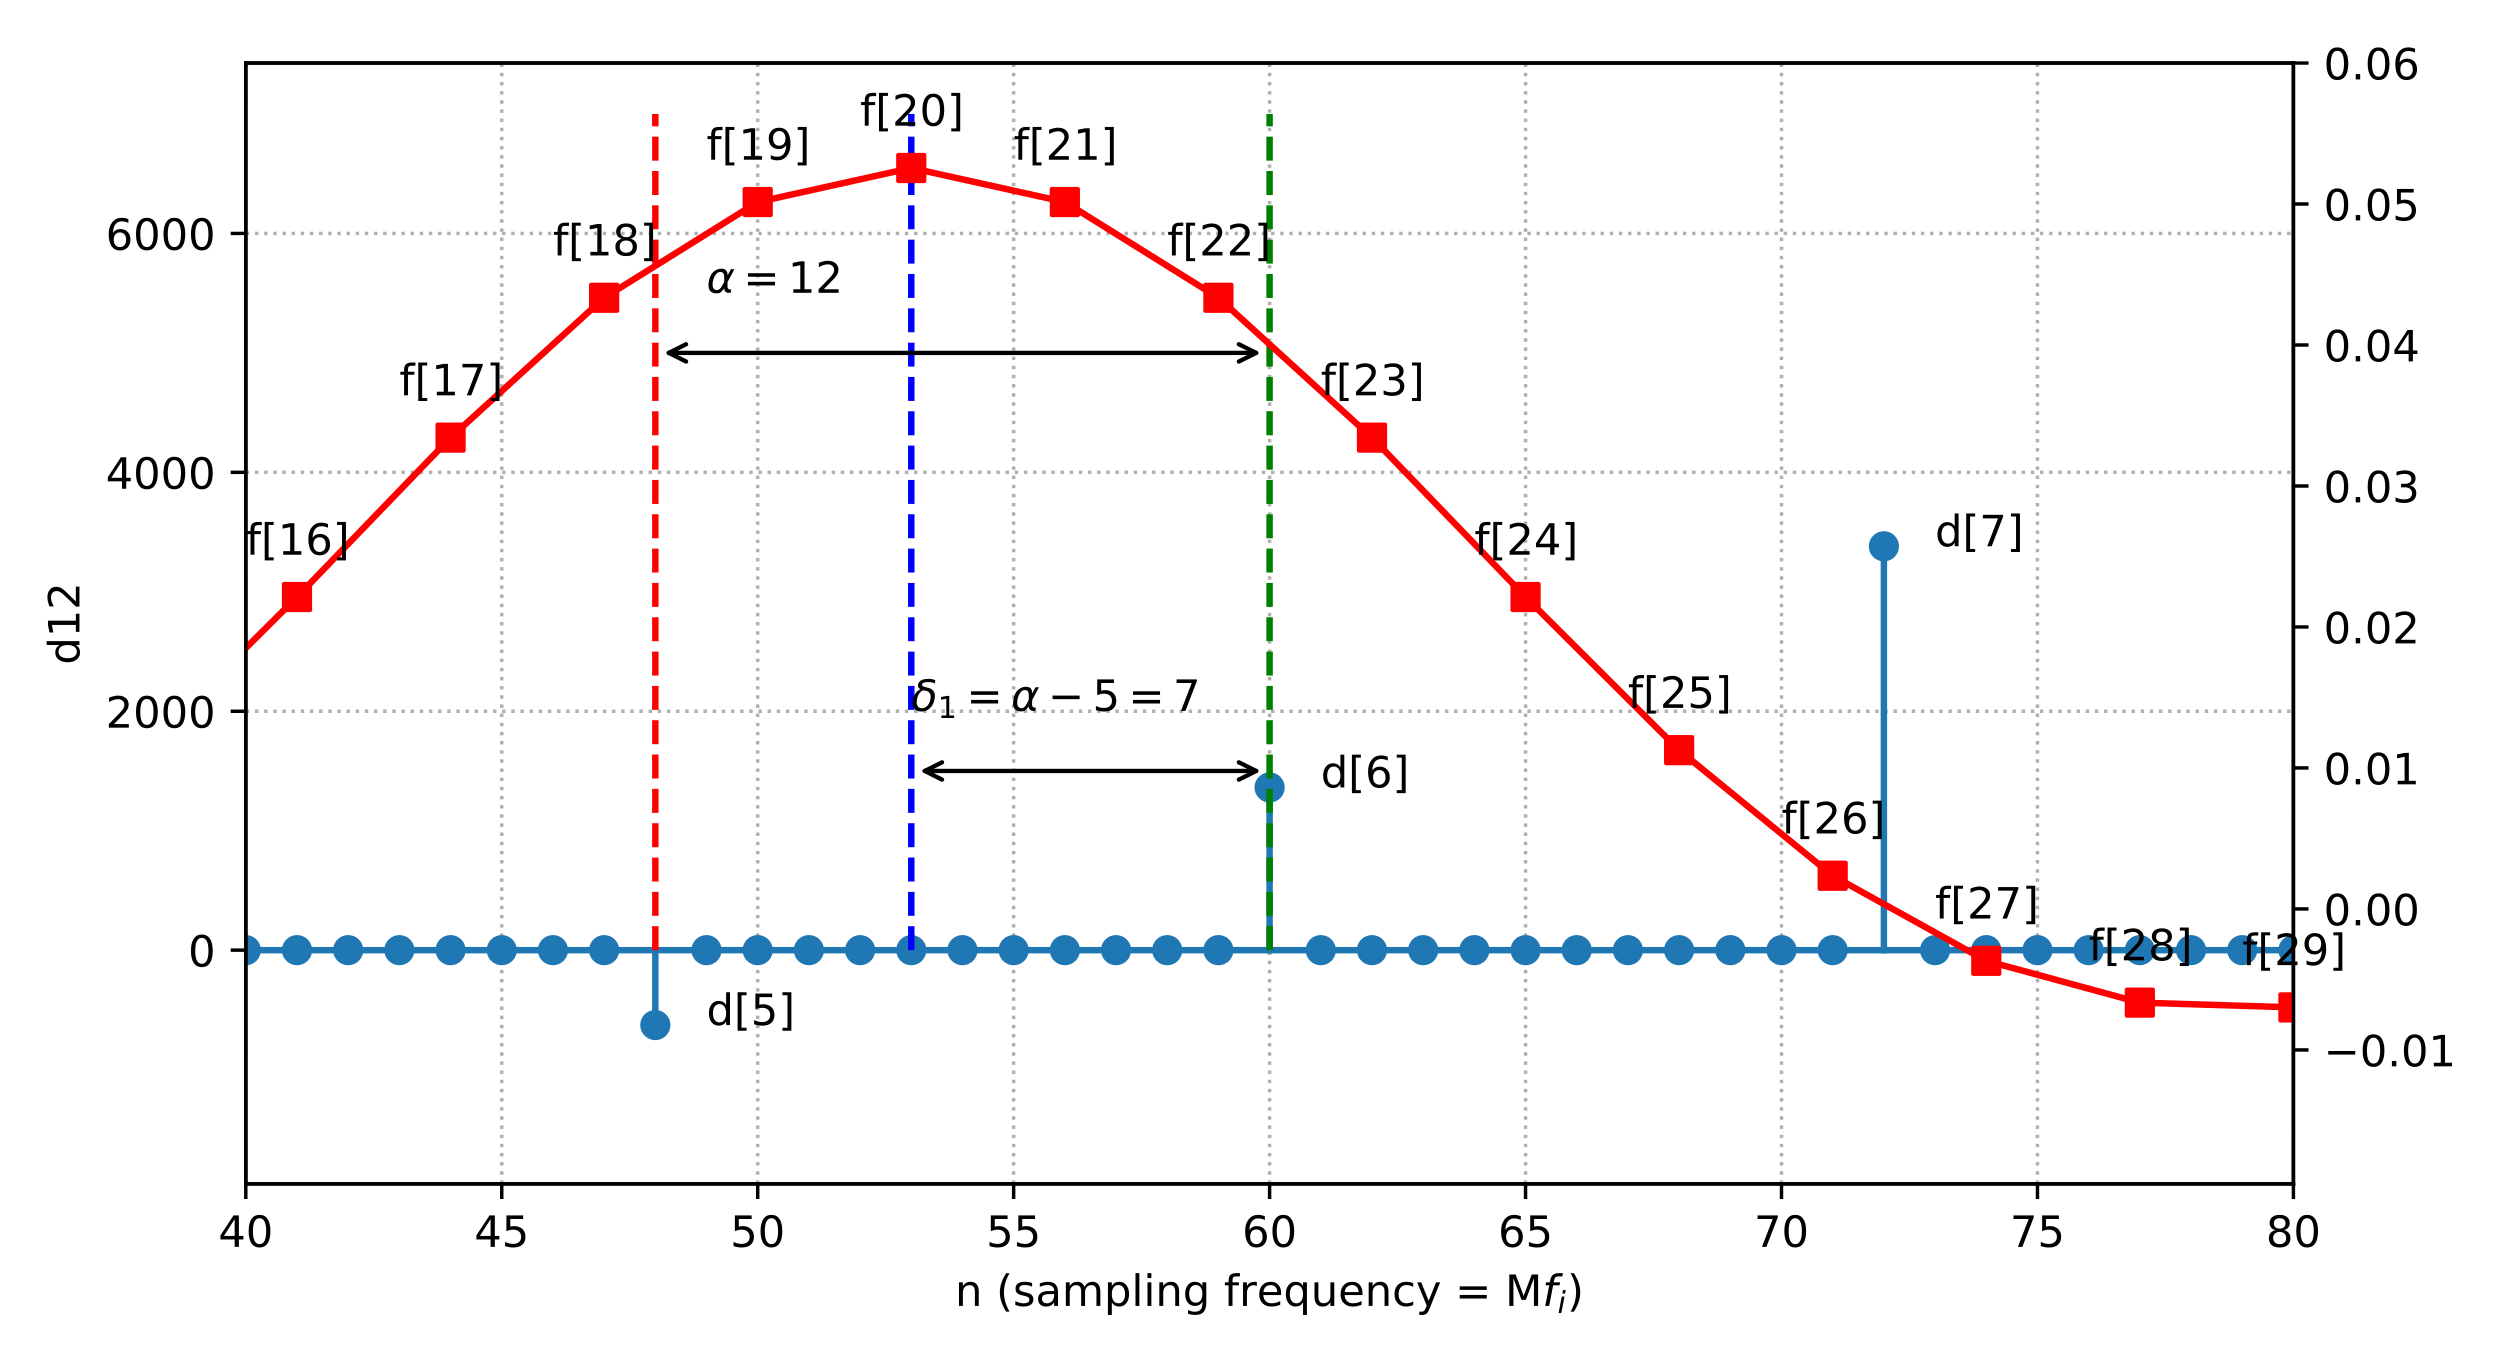 <?xml version="1.0" encoding="utf-8" standalone="no"?>
<!DOCTYPE svg PUBLIC "-//W3C//DTD SVG 1.1//EN"
  "http://www.w3.org/Graphics/SVG/1.1/DTD/svg11.dtd">
<!-- Created with matplotlib (http://matplotlib.org/) -->
<svg height="315pt" version="1.1" viewBox="0 0 579 315" width="579pt" xmlns="http://www.w3.org/2000/svg" xmlns:xlink="http://www.w3.org/1999/xlink">
 <defs>
  <style type="text/css">
*{stroke-linecap:butt;stroke-linejoin:round;}
  </style>
 </defs>
 <g id="figure_1">
  <g id="patch_1">
   <path d="M 0 315.36 
L 579.6 315.36 
L 579.6 0 
L 0 0 
z
" style="fill:#ffffff;"/>
  </g>
  <g id="axes_1">
   <g id="patch_2">
    <path d="M 56.928 274.182 
L 531.155 274.182 
L 531.155 14.599 
L 56.928 14.599 
z
" style="fill:#ffffff;"/>
   </g>
   <g id="matplotlib.axis_1">
    <g id="xtick_1">
     <g id="line2d_1">
      <path clip-path="url(#pd091c09da6)" d="M 56.928 274.182 
L 56.928 14.599 
" style="fill:none;stroke:#b0b0b0;stroke-dasharray:0.8,1.32;stroke-dashoffset:0;stroke-width:0.8;"/>
     </g>
     <g id="line2d_2">
      <defs>
       <path d="M 0 0 
L 0 3.5 
" id="m8e9cc6e243" style="stroke:#000000;stroke-width:0.8;"/>
      </defs>
      <g>
       <use style="stroke:#000000;stroke-width:0.8;" x="56.928" xlink:href="#m8e9cc6e243" y="274.182"/>
      </g>
     </g>
     <g id="text_1">
      <!-- 40 -->
      <defs>
       <path d="M 37.797 64.312 
L 12.891 25.391 
L 37.797 25.391 
z
M 35.203 72.906 
L 47.609 72.906 
L 47.609 25.391 
L 58.016 25.391 
L 58.016 17.188 
L 47.609 17.188 
L 47.609 0 
L 37.797 0 
L 37.797 17.188 
L 4.891 17.188 
L 4.891 26.703 
z
" id="DejaVuSans-34"/>
       <path d="M 31.781 66.406 
Q 24.172 66.406 20.328 58.906 
Q 16.5 51.422 16.5 36.375 
Q 16.5 21.391 20.328 13.891 
Q 24.172 6.391 31.781 6.391 
Q 39.453 6.391 43.281 13.891 
Q 47.125 21.391 47.125 36.375 
Q 47.125 51.422 43.281 58.906 
Q 39.453 66.406 31.781 66.406 
z
M 31.781 74.219 
Q 44.047 74.219 50.516 64.516 
Q 56.984 54.828 56.984 36.375 
Q 56.984 17.969 50.516 8.266 
Q 44.047 -1.422 31.781 -1.422 
Q 19.531 -1.422 13.062 8.266 
Q 6.594 17.969 6.594 36.375 
Q 6.594 54.828 13.062 64.516 
Q 19.531 74.219 31.781 74.219 
z
" id="DejaVuSans-30"/>
      </defs>
      <g transform="translate(50.566 288.78)scale(0.1 -0.1)">
       <use xlink:href="#DejaVuSans-34"/>
       <use x="63.623" xlink:href="#DejaVuSans-30"/>
      </g>
     </g>
    </g>
    <g id="xtick_2">
     <g id="line2d_3">
      <path clip-path="url(#pd091c09da6)" d="M 116.206 274.182 
L 116.206 14.599 
" style="fill:none;stroke:#b0b0b0;stroke-dasharray:0.8,1.32;stroke-dashoffset:0;stroke-width:0.8;"/>
     </g>
     <g id="line2d_4">
      <g>
       <use style="stroke:#000000;stroke-width:0.8;" x="116.206" xlink:href="#m8e9cc6e243" y="274.182"/>
      </g>
     </g>
     <g id="text_2">
      <!-- 45 -->
      <defs>
       <path d="M 10.797 72.906 
L 49.516 72.906 
L 49.516 64.594 
L 19.828 64.594 
L 19.828 46.734 
Q 21.969 47.469 24.109 47.828 
Q 26.266 48.188 28.422 48.188 
Q 40.625 48.188 47.75 41.5 
Q 54.891 34.812 54.891 23.391 
Q 54.891 11.625 47.562 5.094 
Q 40.234 -1.422 26.906 -1.422 
Q 22.312 -1.422 17.547 -0.641 
Q 12.797 0.141 7.719 1.703 
L 7.719 11.625 
Q 12.109 9.234 16.797 8.062 
Q 21.484 6.891 26.703 6.891 
Q 35.156 6.891 40.078 11.328 
Q 45.016 15.766 45.016 23.391 
Q 45.016 31 40.078 35.438 
Q 35.156 39.891 26.703 39.891 
Q 22.75 39.891 18.812 39.016 
Q 14.891 38.141 10.797 36.281 
z
" id="DejaVuSans-35"/>
      </defs>
      <g transform="translate(109.844 288.78)scale(0.1 -0.1)">
       <use xlink:href="#DejaVuSans-34"/>
       <use x="63.623" xlink:href="#DejaVuSans-35"/>
      </g>
     </g>
    </g>
    <g id="xtick_3">
     <g id="line2d_5">
      <path clip-path="url(#pd091c09da6)" d="M 175.485 274.182 
L 175.485 14.599 
" style="fill:none;stroke:#b0b0b0;stroke-dasharray:0.8,1.32;stroke-dashoffset:0;stroke-width:0.8;"/>
     </g>
     <g id="line2d_6">
      <g>
       <use style="stroke:#000000;stroke-width:0.8;" x="175.485" xlink:href="#m8e9cc6e243" y="274.182"/>
      </g>
     </g>
     <g id="text_3">
      <!-- 50 -->
      <g transform="translate(169.122 288.78)scale(0.1 -0.1)">
       <use xlink:href="#DejaVuSans-35"/>
       <use x="63.623" xlink:href="#DejaVuSans-30"/>
      </g>
     </g>
    </g>
    <g id="xtick_4">
     <g id="line2d_7">
      <path clip-path="url(#pd091c09da6)" d="M 234.763 274.182 
L 234.763 14.599 
" style="fill:none;stroke:#b0b0b0;stroke-dasharray:0.8,1.32;stroke-dashoffset:0;stroke-width:0.8;"/>
     </g>
     <g id="line2d_8">
      <g>
       <use style="stroke:#000000;stroke-width:0.8;" x="234.763" xlink:href="#m8e9cc6e243" y="274.182"/>
      </g>
     </g>
     <g id="text_4">
      <!-- 55 -->
      <g transform="translate(228.401 288.78)scale(0.1 -0.1)">
       <use xlink:href="#DejaVuSans-35"/>
       <use x="63.623" xlink:href="#DejaVuSans-35"/>
      </g>
     </g>
    </g>
    <g id="xtick_5">
     <g id="line2d_9">
      <path clip-path="url(#pd091c09da6)" d="M 294.041 274.182 
L 294.041 14.599 
" style="fill:none;stroke:#b0b0b0;stroke-dasharray:0.8,1.32;stroke-dashoffset:0;stroke-width:0.8;"/>
     </g>
     <g id="line2d_10">
      <g>
       <use style="stroke:#000000;stroke-width:0.8;" x="294.041" xlink:href="#m8e9cc6e243" y="274.182"/>
      </g>
     </g>
     <g id="text_5">
      <!-- 60 -->
      <defs>
       <path d="M 33.016 40.375 
Q 26.375 40.375 22.484 35.828 
Q 18.609 31.297 18.609 23.391 
Q 18.609 15.531 22.484 10.953 
Q 26.375 6.391 33.016 6.391 
Q 39.656 6.391 43.531 10.953 
Q 47.406 15.531 47.406 23.391 
Q 47.406 31.297 43.531 35.828 
Q 39.656 40.375 33.016 40.375 
z
M 52.594 71.297 
L 52.594 62.312 
Q 48.875 64.062 45.094 64.984 
Q 41.312 65.922 37.594 65.922 
Q 27.828 65.922 22.672 59.328 
Q 17.531 52.734 16.797 39.406 
Q 19.672 43.656 24.016 45.922 
Q 28.375 48.188 33.594 48.188 
Q 44.578 48.188 50.953 41.516 
Q 57.328 34.859 57.328 23.391 
Q 57.328 12.156 50.688 5.359 
Q 44.047 -1.422 33.016 -1.422 
Q 20.359 -1.422 13.672 8.266 
Q 6.984 17.969 6.984 36.375 
Q 6.984 53.656 15.188 63.938 
Q 23.391 74.219 37.203 74.219 
Q 40.922 74.219 44.703 73.484 
Q 48.484 72.75 52.594 71.297 
z
" id="DejaVuSans-36"/>
      </defs>
      <g transform="translate(287.679 288.78)scale(0.1 -0.1)">
       <use xlink:href="#DejaVuSans-36"/>
       <use x="63.623" xlink:href="#DejaVuSans-30"/>
      </g>
     </g>
    </g>
    <g id="xtick_6">
     <g id="line2d_11">
      <path clip-path="url(#pd091c09da6)" d="M 353.32 274.182 
L 353.32 14.599 
" style="fill:none;stroke:#b0b0b0;stroke-dasharray:0.8,1.32;stroke-dashoffset:0;stroke-width:0.8;"/>
     </g>
     <g id="line2d_12">
      <g>
       <use style="stroke:#000000;stroke-width:0.8;" x="353.32" xlink:href="#m8e9cc6e243" y="274.182"/>
      </g>
     </g>
     <g id="text_6">
      <!-- 65 -->
      <g transform="translate(346.957 288.78)scale(0.1 -0.1)">
       <use xlink:href="#DejaVuSans-36"/>
       <use x="63.623" xlink:href="#DejaVuSans-35"/>
      </g>
     </g>
    </g>
    <g id="xtick_7">
     <g id="line2d_13">
      <path clip-path="url(#pd091c09da6)" d="M 412.598 274.182 
L 412.598 14.599 
" style="fill:none;stroke:#b0b0b0;stroke-dasharray:0.8,1.32;stroke-dashoffset:0;stroke-width:0.8;"/>
     </g>
     <g id="line2d_14">
      <g>
       <use style="stroke:#000000;stroke-width:0.8;" x="412.598" xlink:href="#m8e9cc6e243" y="274.182"/>
      </g>
     </g>
     <g id="text_7">
      <!-- 70 -->
      <defs>
       <path d="M 8.203 72.906 
L 55.078 72.906 
L 55.078 68.703 
L 28.609 0 
L 18.312 0 
L 43.219 64.594 
L 8.203 64.594 
z
" id="DejaVuSans-37"/>
      </defs>
      <g transform="translate(406.236 288.78)scale(0.1 -0.1)">
       <use xlink:href="#DejaVuSans-37"/>
       <use x="63.623" xlink:href="#DejaVuSans-30"/>
      </g>
     </g>
    </g>
    <g id="xtick_8">
     <g id="line2d_15">
      <path clip-path="url(#pd091c09da6)" d="M 471.876 274.182 
L 471.876 14.599 
" style="fill:none;stroke:#b0b0b0;stroke-dasharray:0.8,1.32;stroke-dashoffset:0;stroke-width:0.8;"/>
     </g>
     <g id="line2d_16">
      <g>
       <use style="stroke:#000000;stroke-width:0.8;" x="471.876" xlink:href="#m8e9cc6e243" y="274.182"/>
      </g>
     </g>
     <g id="text_8">
      <!-- 75 -->
      <g transform="translate(465.514 288.78)scale(0.1 -0.1)">
       <use xlink:href="#DejaVuSans-37"/>
       <use x="63.623" xlink:href="#DejaVuSans-35"/>
      </g>
     </g>
    </g>
    <g id="xtick_9">
     <g id="line2d_17">
      <path clip-path="url(#pd091c09da6)" d="M 531.155 274.182 
L 531.155 14.599 
" style="fill:none;stroke:#b0b0b0;stroke-dasharray:0.8,1.32;stroke-dashoffset:0;stroke-width:0.8;"/>
     </g>
     <g id="line2d_18">
      <g>
       <use style="stroke:#000000;stroke-width:0.8;" x="531.155" xlink:href="#m8e9cc6e243" y="274.182"/>
      </g>
     </g>
     <g id="text_9">
      <!-- 80 -->
      <defs>
       <path d="M 31.781 34.625 
Q 24.75 34.625 20.719 30.859 
Q 16.703 27.094 16.703 20.516 
Q 16.703 13.922 20.719 10.156 
Q 24.75 6.391 31.781 6.391 
Q 38.812 6.391 42.859 10.172 
Q 46.922 13.969 46.922 20.516 
Q 46.922 27.094 42.891 30.859 
Q 38.875 34.625 31.781 34.625 
z
M 21.922 38.812 
Q 15.578 40.375 12.031 44.719 
Q 8.5 49.078 8.5 55.328 
Q 8.5 64.062 14.719 69.141 
Q 20.953 74.219 31.781 74.219 
Q 42.672 74.219 48.875 69.141 
Q 55.078 64.062 55.078 55.328 
Q 55.078 49.078 51.531 44.719 
Q 48 40.375 41.703 38.812 
Q 48.828 37.156 52.797 32.312 
Q 56.781 27.484 56.781 20.516 
Q 56.781 9.906 50.312 4.234 
Q 43.844 -1.422 31.781 -1.422 
Q 19.734 -1.422 13.25 4.234 
Q 6.781 9.906 6.781 20.516 
Q 6.781 27.484 10.781 32.312 
Q 14.797 37.156 21.922 38.812 
z
M 18.312 54.391 
Q 18.312 48.734 21.844 45.562 
Q 25.391 42.391 31.781 42.391 
Q 38.141 42.391 41.719 45.562 
Q 45.312 48.734 45.312 54.391 
Q 45.312 60.062 41.719 63.234 
Q 38.141 66.406 31.781 66.406 
Q 25.391 66.406 21.844 63.234 
Q 18.312 60.062 18.312 54.391 
z
" id="DejaVuSans-38"/>
      </defs>
      <g transform="translate(524.792 288.78)scale(0.1 -0.1)">
       <use xlink:href="#DejaVuSans-38"/>
       <use x="63.623" xlink:href="#DejaVuSans-30"/>
      </g>
     </g>
    </g>
    <g id="text_10">
     <!-- n (sampling frequency = M$f_i$) -->
     <defs>
      <path d="M 54.891 33.016 
L 54.891 0 
L 45.906 0 
L 45.906 32.719 
Q 45.906 40.484 42.875 44.328 
Q 39.844 48.188 33.797 48.188 
Q 26.516 48.188 22.312 43.547 
Q 18.109 38.922 18.109 30.906 
L 18.109 0 
L 9.078 0 
L 9.078 54.688 
L 18.109 54.688 
L 18.109 46.188 
Q 21.344 51.125 25.703 53.562 
Q 30.078 56 35.797 56 
Q 45.219 56 50.047 50.172 
Q 54.891 44.344 54.891 33.016 
z
" id="DejaVuSans-6e"/>
      <path id="DejaVuSans-20"/>
      <path d="M 31 75.875 
Q 24.469 64.656 21.281 53.656 
Q 18.109 42.672 18.109 31.391 
Q 18.109 20.125 21.312 9.062 
Q 24.516 -2 31 -13.188 
L 23.188 -13.188 
Q 15.875 -1.703 12.234 9.375 
Q 8.594 20.453 8.594 31.391 
Q 8.594 42.281 12.203 53.312 
Q 15.828 64.359 23.188 75.875 
z
" id="DejaVuSans-28"/>
      <path d="M 44.281 53.078 
L 44.281 44.578 
Q 40.484 46.531 36.375 47.5 
Q 32.281 48.484 27.875 48.484 
Q 21.188 48.484 17.844 46.438 
Q 14.5 44.391 14.5 40.281 
Q 14.5 37.156 16.891 35.375 
Q 19.281 33.594 26.516 31.984 
L 29.594 31.297 
Q 39.156 29.25 43.188 25.516 
Q 47.219 21.781 47.219 15.094 
Q 47.219 7.469 41.188 3.016 
Q 35.156 -1.422 24.609 -1.422 
Q 20.219 -1.422 15.453 -0.562 
Q 10.688 0.297 5.422 2 
L 5.422 11.281 
Q 10.406 8.688 15.234 7.391 
Q 20.062 6.109 24.812 6.109 
Q 31.156 6.109 34.562 8.281 
Q 37.984 10.453 37.984 14.406 
Q 37.984 18.062 35.516 20.016 
Q 33.062 21.969 24.703 23.781 
L 21.578 24.516 
Q 13.234 26.266 9.516 29.906 
Q 5.812 33.547 5.812 39.891 
Q 5.812 47.609 11.281 51.797 
Q 16.75 56 26.812 56 
Q 31.781 56 36.172 55.266 
Q 40.578 54.547 44.281 53.078 
z
" id="DejaVuSans-73"/>
      <path d="M 34.281 27.484 
Q 23.391 27.484 19.188 25 
Q 14.984 22.516 14.984 16.5 
Q 14.984 11.719 18.141 8.906 
Q 21.297 6.109 26.703 6.109 
Q 34.188 6.109 38.703 11.406 
Q 43.219 16.703 43.219 25.484 
L 43.219 27.484 
z
M 52.203 31.203 
L 52.203 0 
L 43.219 0 
L 43.219 8.297 
Q 40.141 3.328 35.547 0.953 
Q 30.953 -1.422 24.312 -1.422 
Q 15.922 -1.422 10.953 3.297 
Q 6 8.016 6 15.922 
Q 6 25.141 12.172 29.828 
Q 18.359 34.516 30.609 34.516 
L 43.219 34.516 
L 43.219 35.406 
Q 43.219 41.609 39.141 45 
Q 35.062 48.391 27.688 48.391 
Q 23 48.391 18.547 47.266 
Q 14.109 46.141 10.016 43.891 
L 10.016 52.203 
Q 14.938 54.109 19.578 55.047 
Q 24.219 56 28.609 56 
Q 40.484 56 46.344 49.844 
Q 52.203 43.703 52.203 31.203 
z
" id="DejaVuSans-61"/>
      <path d="M 52 44.188 
Q 55.375 50.25 60.062 53.125 
Q 64.75 56 71.094 56 
Q 79.641 56 84.281 50.016 
Q 88.922 44.047 88.922 33.016 
L 88.922 0 
L 79.891 0 
L 79.891 32.719 
Q 79.891 40.578 77.094 44.375 
Q 74.312 48.188 68.609 48.188 
Q 61.625 48.188 57.562 43.547 
Q 53.516 38.922 53.516 30.906 
L 53.516 0 
L 44.484 0 
L 44.484 32.719 
Q 44.484 40.625 41.703 44.406 
Q 38.922 48.188 33.109 48.188 
Q 26.219 48.188 22.156 43.531 
Q 18.109 38.875 18.109 30.906 
L 18.109 0 
L 9.078 0 
L 9.078 54.688 
L 18.109 54.688 
L 18.109 46.188 
Q 21.188 51.219 25.484 53.609 
Q 29.781 56 35.688 56 
Q 41.656 56 45.828 52.969 
Q 50 49.953 52 44.188 
z
" id="DejaVuSans-6d"/>
      <path d="M 18.109 8.203 
L 18.109 -20.797 
L 9.078 -20.797 
L 9.078 54.688 
L 18.109 54.688 
L 18.109 46.391 
Q 20.953 51.266 25.266 53.625 
Q 29.594 56 35.594 56 
Q 45.562 56 51.781 48.094 
Q 58.016 40.188 58.016 27.297 
Q 58.016 14.406 51.781 6.484 
Q 45.562 -1.422 35.594 -1.422 
Q 29.594 -1.422 25.266 0.953 
Q 20.953 3.328 18.109 8.203 
z
M 48.688 27.297 
Q 48.688 37.203 44.609 42.844 
Q 40.531 48.484 33.406 48.484 
Q 26.266 48.484 22.188 42.844 
Q 18.109 37.203 18.109 27.297 
Q 18.109 17.391 22.188 11.75 
Q 26.266 6.109 33.406 6.109 
Q 40.531 6.109 44.609 11.75 
Q 48.688 17.391 48.688 27.297 
z
" id="DejaVuSans-70"/>
      <path d="M 9.422 75.984 
L 18.406 75.984 
L 18.406 0 
L 9.422 0 
z
" id="DejaVuSans-6c"/>
      <path d="M 9.422 54.688 
L 18.406 54.688 
L 18.406 0 
L 9.422 0 
z
M 9.422 75.984 
L 18.406 75.984 
L 18.406 64.594 
L 9.422 64.594 
z
" id="DejaVuSans-69"/>
      <path d="M 45.406 27.984 
Q 45.406 37.75 41.375 43.109 
Q 37.359 48.484 30.078 48.484 
Q 22.859 48.484 18.828 43.109 
Q 14.797 37.75 14.797 27.984 
Q 14.797 18.266 18.828 12.891 
Q 22.859 7.516 30.078 7.516 
Q 37.359 7.516 41.375 12.891 
Q 45.406 18.266 45.406 27.984 
z
M 54.391 6.781 
Q 54.391 -7.172 48.188 -13.984 
Q 42 -20.797 29.203 -20.797 
Q 24.469 -20.797 20.266 -20.094 
Q 16.062 -19.391 12.109 -17.922 
L 12.109 -9.188 
Q 16.062 -11.328 19.922 -12.344 
Q 23.781 -13.375 27.781 -13.375 
Q 36.625 -13.375 41.016 -8.766 
Q 45.406 -4.156 45.406 5.172 
L 45.406 9.625 
Q 42.625 4.781 38.281 2.391 
Q 33.938 0 27.875 0 
Q 17.828 0 11.672 7.656 
Q 5.516 15.328 5.516 27.984 
Q 5.516 40.672 11.672 48.328 
Q 17.828 56 27.875 56 
Q 33.938 56 38.281 53.609 
Q 42.625 51.219 45.406 46.391 
L 45.406 54.688 
L 54.391 54.688 
z
" id="DejaVuSans-67"/>
      <path d="M 37.109 75.984 
L 37.109 68.5 
L 28.516 68.5 
Q 23.688 68.5 21.797 66.547 
Q 19.922 64.594 19.922 59.516 
L 19.922 54.688 
L 34.719 54.688 
L 34.719 47.703 
L 19.922 47.703 
L 19.922 0 
L 10.891 0 
L 10.891 47.703 
L 2.297 47.703 
L 2.297 54.688 
L 10.891 54.688 
L 10.891 58.5 
Q 10.891 67.625 15.141 71.797 
Q 19.391 75.984 28.609 75.984 
z
" id="DejaVuSans-66"/>
      <path d="M 41.109 46.297 
Q 39.594 47.172 37.812 47.578 
Q 36.031 48 33.891 48 
Q 26.266 48 22.188 43.047 
Q 18.109 38.094 18.109 28.812 
L 18.109 0 
L 9.078 0 
L 9.078 54.688 
L 18.109 54.688 
L 18.109 46.188 
Q 20.953 51.172 25.484 53.578 
Q 30.031 56 36.531 56 
Q 37.453 56 38.578 55.875 
Q 39.703 55.766 41.062 55.516 
z
" id="DejaVuSans-72"/>
      <path d="M 56.203 29.594 
L 56.203 25.203 
L 14.891 25.203 
Q 15.484 15.922 20.484 11.062 
Q 25.484 6.203 34.422 6.203 
Q 39.594 6.203 44.453 7.469 
Q 49.312 8.734 54.109 11.281 
L 54.109 2.781 
Q 49.266 0.734 44.188 -0.344 
Q 39.109 -1.422 33.891 -1.422 
Q 20.797 -1.422 13.156 6.188 
Q 5.516 13.812 5.516 26.812 
Q 5.516 40.234 12.766 48.109 
Q 20.016 56 32.328 56 
Q 43.359 56 49.781 48.891 
Q 56.203 41.797 56.203 29.594 
z
M 47.219 32.234 
Q 47.125 39.594 43.094 43.984 
Q 39.062 48.391 32.422 48.391 
Q 24.906 48.391 20.391 44.141 
Q 15.875 39.891 15.188 32.172 
z
" id="DejaVuSans-65"/>
      <path d="M 14.797 27.297 
Q 14.797 17.391 18.875 11.75 
Q 22.953 6.109 30.078 6.109 
Q 37.203 6.109 41.297 11.75 
Q 45.406 17.391 45.406 27.297 
Q 45.406 37.203 41.297 42.844 
Q 37.203 48.484 30.078 48.484 
Q 22.953 48.484 18.875 42.844 
Q 14.797 37.203 14.797 27.297 
z
M 45.406 8.203 
Q 42.578 3.328 38.25 0.953 
Q 33.938 -1.422 27.875 -1.422 
Q 17.969 -1.422 11.734 6.484 
Q 5.516 14.406 5.516 27.297 
Q 5.516 40.188 11.734 48.094 
Q 17.969 56 27.875 56 
Q 33.938 56 38.25 53.625 
Q 42.578 51.266 45.406 46.391 
L 45.406 54.688 
L 54.391 54.688 
L 54.391 -20.797 
L 45.406 -20.797 
z
" id="DejaVuSans-71"/>
      <path d="M 8.5 21.578 
L 8.5 54.688 
L 17.484 54.688 
L 17.484 21.922 
Q 17.484 14.156 20.5 10.266 
Q 23.531 6.391 29.594 6.391 
Q 36.859 6.391 41.078 11.031 
Q 45.312 15.672 45.312 23.688 
L 45.312 54.688 
L 54.297 54.688 
L 54.297 0 
L 45.312 0 
L 45.312 8.406 
Q 42.047 3.422 37.719 1 
Q 33.406 -1.422 27.688 -1.422 
Q 18.266 -1.422 13.375 4.438 
Q 8.5 10.297 8.5 21.578 
z
M 31.109 56 
z
" id="DejaVuSans-75"/>
      <path d="M 48.781 52.594 
L 48.781 44.188 
Q 44.969 46.297 41.141 47.344 
Q 37.312 48.391 33.406 48.391 
Q 24.656 48.391 19.812 42.844 
Q 14.984 37.312 14.984 27.297 
Q 14.984 17.281 19.812 11.734 
Q 24.656 6.203 33.406 6.203 
Q 37.312 6.203 41.141 7.25 
Q 44.969 8.297 48.781 10.406 
L 48.781 2.094 
Q 45.016 0.344 40.984 -0.531 
Q 36.969 -1.422 32.422 -1.422 
Q 20.062 -1.422 12.781 6.344 
Q 5.516 14.109 5.516 27.297 
Q 5.516 40.672 12.859 48.328 
Q 20.219 56 33.016 56 
Q 37.156 56 41.109 55.141 
Q 45.062 54.297 48.781 52.594 
z
" id="DejaVuSans-63"/>
      <path d="M 32.172 -5.078 
Q 28.375 -14.844 24.75 -17.812 
Q 21.141 -20.797 15.094 -20.797 
L 7.906 -20.797 
L 7.906 -13.281 
L 13.188 -13.281 
Q 16.891 -13.281 18.938 -11.516 
Q 21 -9.766 23.484 -3.219 
L 25.094 0.875 
L 2.984 54.688 
L 12.5 54.688 
L 29.594 11.922 
L 46.688 54.688 
L 56.203 54.688 
z
" id="DejaVuSans-79"/>
      <path d="M 10.594 45.406 
L 73.188 45.406 
L 73.188 37.203 
L 10.594 37.203 
z
M 10.594 25.484 
L 73.188 25.484 
L 73.188 17.188 
L 10.594 17.188 
z
" id="DejaVuSans-3d"/>
      <path d="M 9.812 72.906 
L 24.516 72.906 
L 43.109 23.297 
L 61.812 72.906 
L 76.516 72.906 
L 76.516 0 
L 66.891 0 
L 66.891 64.016 
L 48.094 14.016 
L 38.188 14.016 
L 19.391 64.016 
L 19.391 0 
L 9.812 0 
z
" id="DejaVuSans-4d"/>
      <path d="M 47.797 75.984 
L 46.391 68.5 
L 37.797 68.5 
Q 32.906 68.5 30.688 66.578 
Q 28.469 64.656 27.391 59.516 
L 26.422 54.688 
L 41.219 54.688 
L 39.891 47.703 
L 25.094 47.703 
L 15.828 0 
L 6.781 0 
L 16.109 47.703 
L 7.516 47.703 
L 8.797 54.688 
L 17.391 54.688 
L 18.109 58.5 
Q 19.969 68.172 24.625 72.078 
Q 29.297 75.984 39.312 75.984 
z
" id="DejaVuSans-Oblique-66"/>
      <path d="M 18.312 75.984 
L 27.297 75.984 
L 25.094 64.594 
L 16.109 64.594 
z
M 14.203 54.688 
L 23.188 54.688 
L 12.5 0 
L 3.516 0 
z
" id="DejaVuSans-Oblique-69"/>
      <path d="M 8.016 75.875 
L 15.828 75.875 
Q 23.141 64.359 26.781 53.312 
Q 30.422 42.281 30.422 31.391 
Q 30.422 20.453 26.781 9.375 
Q 23.141 -1.703 15.828 -13.188 
L 8.016 -13.188 
Q 14.5 -2 17.703 9.062 
Q 20.906 20.125 20.906 31.391 
Q 20.906 42.672 17.703 53.656 
Q 14.5 64.656 8.016 75.875 
z
" id="DejaVuSans-29"/>
     </defs>
     <g transform="translate(221.191 302.46)scale(0.1 -0.1)">
      <use transform="translate(0 0.016)" xlink:href="#DejaVuSans-6e"/>
      <use transform="translate(63.379 0.016)" xlink:href="#DejaVuSans-20"/>
      <use transform="translate(95.166 0.016)" xlink:href="#DejaVuSans-28"/>
      <use transform="translate(134.18 0.016)" xlink:href="#DejaVuSans-73"/>
      <use transform="translate(186.279 0.016)" xlink:href="#DejaVuSans-61"/>
      <use transform="translate(247.559 0.016)" xlink:href="#DejaVuSans-6d"/>
      <use transform="translate(344.971 0.016)" xlink:href="#DejaVuSans-70"/>
      <use transform="translate(408.447 0.016)" xlink:href="#DejaVuSans-6c"/>
      <use transform="translate(436.23 0.016)" xlink:href="#DejaVuSans-69"/>
      <use transform="translate(464.014 0.016)" xlink:href="#DejaVuSans-6e"/>
      <use transform="translate(527.393 0.016)" xlink:href="#DejaVuSans-67"/>
      <use transform="translate(590.869 0.016)" xlink:href="#DejaVuSans-20"/>
      <use transform="translate(622.656 0.016)" xlink:href="#DejaVuSans-66"/>
      <use transform="translate(657.861 0.016)" xlink:href="#DejaVuSans-72"/>
      <use transform="translate(698.975 0.016)" xlink:href="#DejaVuSans-65"/>
      <use transform="translate(760.498 0.016)" xlink:href="#DejaVuSans-71"/>
      <use transform="translate(823.975 0.016)" xlink:href="#DejaVuSans-75"/>
      <use transform="translate(887.354 0.016)" xlink:href="#DejaVuSans-65"/>
      <use transform="translate(948.877 0.016)" xlink:href="#DejaVuSans-6e"/>
      <use transform="translate(1012.256 0.016)" xlink:href="#DejaVuSans-63"/>
      <use transform="translate(1067.236 0.016)" xlink:href="#DejaVuSans-79"/>
      <use transform="translate(1126.416 0.016)" xlink:href="#DejaVuSans-20"/>
      <use transform="translate(1158.203 0.016)" xlink:href="#DejaVuSans-3d"/>
      <use transform="translate(1241.992 0.016)" xlink:href="#DejaVuSans-20"/>
      <use transform="translate(1273.779 0.016)" xlink:href="#DejaVuSans-4d"/>
      <use transform="translate(1360.059 0.016)" xlink:href="#DejaVuSans-Oblique-66"/>
      <use transform="translate(1395.264 -16.391)scale(0.7)" xlink:href="#DejaVuSans-Oblique-69"/>
      <use transform="translate(1417.446 0.016)" xlink:href="#DejaVuSans-29"/>
     </g>
    </g>
   </g>
   <g id="matplotlib.axis_2">
    <g id="ytick_1">
     <g id="line2d_19">
      <path clip-path="url(#pd091c09da6)" d="M 56.928 220.055 
L 531.155 220.055 
" style="fill:none;stroke:#b0b0b0;stroke-dasharray:0.8,1.32;stroke-dashoffset:0;stroke-width:0.8;"/>
     </g>
     <g id="line2d_20">
      <defs>
       <path d="M 0 0 
L -3.5 0 
" id="mebd07bc16a" style="stroke:#000000;stroke-width:0.8;"/>
      </defs>
      <g>
       <use style="stroke:#000000;stroke-width:0.8;" x="56.928" xlink:href="#mebd07bc16a" y="220.055"/>
      </g>
     </g>
     <g id="text_11">
      <!-- 0 -->
      <g transform="translate(43.566 223.854)scale(0.1 -0.1)">
       <use xlink:href="#DejaVuSans-30"/>
      </g>
     </g>
    </g>
    <g id="ytick_2">
     <g id="line2d_21">
      <path clip-path="url(#pd091c09da6)" d="M 56.928 164.724 
L 531.155 164.724 
" style="fill:none;stroke:#b0b0b0;stroke-dasharray:0.8,1.32;stroke-dashoffset:0;stroke-width:0.8;"/>
     </g>
     <g id="line2d_22">
      <g>
       <use style="stroke:#000000;stroke-width:0.8;" x="56.928" xlink:href="#mebd07bc16a" y="164.724"/>
      </g>
     </g>
     <g id="text_12">
      <!-- 2000 -->
      <defs>
       <path d="M 19.188 8.297 
L 53.609 8.297 
L 53.609 0 
L 7.328 0 
L 7.328 8.297 
Q 12.938 14.109 22.625 23.891 
Q 32.328 33.688 34.812 36.531 
Q 39.547 41.844 41.422 45.531 
Q 43.312 49.219 43.312 52.781 
Q 43.312 58.594 39.234 62.25 
Q 35.156 65.922 28.609 65.922 
Q 23.969 65.922 18.812 64.312 
Q 13.672 62.703 7.812 59.422 
L 7.812 69.391 
Q 13.766 71.781 18.938 73 
Q 24.125 74.219 28.422 74.219 
Q 39.75 74.219 46.484 68.547 
Q 53.219 62.891 53.219 53.422 
Q 53.219 48.922 51.531 44.891 
Q 49.859 40.875 45.406 35.406 
Q 44.188 33.984 37.641 27.219 
Q 31.109 20.453 19.188 8.297 
z
" id="DejaVuSans-32"/>
      </defs>
      <g transform="translate(24.478 168.524)scale(0.1 -0.1)">
       <use xlink:href="#DejaVuSans-32"/>
       <use x="63.623" xlink:href="#DejaVuSans-30"/>
       <use x="127.246" xlink:href="#DejaVuSans-30"/>
       <use x="190.869" xlink:href="#DejaVuSans-30"/>
      </g>
     </g>
    </g>
    <g id="ytick_3">
     <g id="line2d_23">
      <path clip-path="url(#pd091c09da6)" d="M 56.928 109.394 
L 531.155 109.394 
" style="fill:none;stroke:#b0b0b0;stroke-dasharray:0.8,1.32;stroke-dashoffset:0;stroke-width:0.8;"/>
     </g>
     <g id="line2d_24">
      <g>
       <use style="stroke:#000000;stroke-width:0.8;" x="56.928" xlink:href="#mebd07bc16a" y="109.394"/>
      </g>
     </g>
     <g id="text_13">
      <!-- 4000 -->
      <g transform="translate(24.478 113.193)scale(0.1 -0.1)">
       <use xlink:href="#DejaVuSans-34"/>
       <use x="63.623" xlink:href="#DejaVuSans-30"/>
       <use x="127.246" xlink:href="#DejaVuSans-30"/>
       <use x="190.869" xlink:href="#DejaVuSans-30"/>
      </g>
     </g>
    </g>
    <g id="ytick_4">
     <g id="line2d_25">
      <path clip-path="url(#pd091c09da6)" d="M 56.928 54.064 
L 531.155 54.064 
" style="fill:none;stroke:#b0b0b0;stroke-dasharray:0.8,1.32;stroke-dashoffset:0;stroke-width:0.8;"/>
     </g>
     <g id="line2d_26">
      <g>
       <use style="stroke:#000000;stroke-width:0.8;" x="56.928" xlink:href="#mebd07bc16a" y="54.064"/>
      </g>
     </g>
     <g id="text_14">
      <!-- 6000 -->
      <g transform="translate(24.478 57.863)scale(0.1 -0.1)">
       <use xlink:href="#DejaVuSans-36"/>
       <use x="63.623" xlink:href="#DejaVuSans-30"/>
       <use x="127.246" xlink:href="#DejaVuSans-30"/>
       <use x="190.869" xlink:href="#DejaVuSans-30"/>
      </g>
     </g>
    </g>
    <g id="text_15">
     <!-- d12 -->
     <defs>
      <path d="M 45.406 46.391 
L 45.406 75.984 
L 54.391 75.984 
L 54.391 0 
L 45.406 0 
L 45.406 8.203 
Q 42.578 3.328 38.25 0.953 
Q 33.938 -1.422 27.875 -1.422 
Q 17.969 -1.422 11.734 6.484 
Q 5.516 14.406 5.516 27.297 
Q 5.516 40.188 11.734 48.094 
Q 17.969 56 27.875 56 
Q 33.938 56 38.25 53.625 
Q 42.578 51.266 45.406 46.391 
z
M 14.797 27.297 
Q 14.797 17.391 18.875 11.75 
Q 22.953 6.109 30.078 6.109 
Q 37.203 6.109 41.297 11.75 
Q 45.406 17.391 45.406 27.297 
Q 45.406 37.203 41.297 42.844 
Q 37.203 48.484 30.078 48.484 
Q 22.953 48.484 18.875 42.844 
Q 14.797 37.203 14.797 27.297 
z
" id="DejaVuSans-64"/>
      <path d="M 12.406 8.297 
L 28.516 8.297 
L 28.516 63.922 
L 10.984 60.406 
L 10.984 69.391 
L 28.422 72.906 
L 38.281 72.906 
L 38.281 8.297 
L 54.391 8.297 
L 54.391 0 
L 12.406 0 
z
" id="DejaVuSans-31"/>
     </defs>
     <g transform="translate(18.398 153.927)rotate(-90)scale(0.1 -0.1)">
      <use xlink:href="#DejaVuSans-64"/>
      <use x="63.477" xlink:href="#DejaVuSans-31"/>
      <use x="127.1" xlink:href="#DejaVuSans-32"/>
     </g>
    </g>
   </g>
   <g id="line2d_27">
    <defs>
     <path d="M 0 3 
C 0.796 3 1.559 2.684 2.121 2.121 
C 2.684 1.559 3 0.796 3 0 
C 3 -0.796 2.684 -1.559 2.121 -2.121 
C 1.559 -2.684 0.796 -3 0 -3 
C -0.796 -3 -1.559 -2.684 -2.121 -2.121 
C -2.684 -1.559 -3 -0.796 -3 0 
C -3 0.796 -2.684 1.559 -2.121 2.121 
C -1.559 2.684 -0.796 3 0 3 
z
" id="m3927b7ff5f" style="stroke:#1f77b4;"/>
    </defs>
    <g clip-path="url(#pd091c09da6)">
     <use style="fill:#1f77b4;stroke:#1f77b4;" x="-1" xlink:href="#m3927b7ff5f" y="224.875"/>
     <use style="fill:#1f77b4;stroke:#1f77b4;" x="9.505" xlink:href="#m3927b7ff5f" y="262.383"/>
     <use style="fill:#1f77b4;stroke:#1f77b4;" x="21.361" xlink:href="#m3927b7ff5f" y="220.055"/>
     <use style="fill:#1f77b4;stroke:#1f77b4;" x="33.217" xlink:href="#m3927b7ff5f" y="220.055"/>
     <use style="fill:#1f77b4;stroke:#1f77b4;" x="45.072" xlink:href="#m3927b7ff5f" y="220.055"/>
     <use style="fill:#1f77b4;stroke:#1f77b4;" x="56.928" xlink:href="#m3927b7ff5f" y="220.055"/>
     <use style="fill:#1f77b4;stroke:#1f77b4;" x="68.784" xlink:href="#m3927b7ff5f" y="220.055"/>
     <use style="fill:#1f77b4;stroke:#1f77b4;" x="80.639" xlink:href="#m3927b7ff5f" y="220.055"/>
     <use style="fill:#1f77b4;stroke:#1f77b4;" x="92.495" xlink:href="#m3927b7ff5f" y="220.055"/>
     <use style="fill:#1f77b4;stroke:#1f77b4;" x="104.351" xlink:href="#m3927b7ff5f" y="220.055"/>
     <use style="fill:#1f77b4;stroke:#1f77b4;" x="116.206" xlink:href="#m3927b7ff5f" y="220.055"/>
     <use style="fill:#1f77b4;stroke:#1f77b4;" x="128.062" xlink:href="#m3927b7ff5f" y="220.055"/>
     <use style="fill:#1f77b4;stroke:#1f77b4;" x="139.918" xlink:href="#m3927b7ff5f" y="220.055"/>
     <use style="fill:#1f77b4;stroke:#1f77b4;" x="151.773" xlink:href="#m3927b7ff5f" y="237.401"/>
     <use style="fill:#1f77b4;stroke:#1f77b4;" x="163.629" xlink:href="#m3927b7ff5f" y="220.055"/>
     <use style="fill:#1f77b4;stroke:#1f77b4;" x="175.485" xlink:href="#m3927b7ff5f" y="220.055"/>
     <use style="fill:#1f77b4;stroke:#1f77b4;" x="187.34" xlink:href="#m3927b7ff5f" y="220.055"/>
     <use style="fill:#1f77b4;stroke:#1f77b4;" x="199.196" xlink:href="#m3927b7ff5f" y="220.055"/>
     <use style="fill:#1f77b4;stroke:#1f77b4;" x="211.052" xlink:href="#m3927b7ff5f" y="220.055"/>
     <use style="fill:#1f77b4;stroke:#1f77b4;" x="222.907" xlink:href="#m3927b7ff5f" y="220.055"/>
     <use style="fill:#1f77b4;stroke:#1f77b4;" x="234.763" xlink:href="#m3927b7ff5f" y="220.055"/>
     <use style="fill:#1f77b4;stroke:#1f77b4;" x="246.619" xlink:href="#m3927b7ff5f" y="220.055"/>
     <use style="fill:#1f77b4;stroke:#1f77b4;" x="258.474" xlink:href="#m3927b7ff5f" y="220.055"/>
     <use style="fill:#1f77b4;stroke:#1f77b4;" x="270.33" xlink:href="#m3927b7ff5f" y="220.055"/>
     <use style="fill:#1f77b4;stroke:#1f77b4;" x="282.186" xlink:href="#m3927b7ff5f" y="220.055"/>
     <use style="fill:#1f77b4;stroke:#1f77b4;" x="294.041" xlink:href="#m3927b7ff5f" y="182.375"/>
     <use style="fill:#1f77b4;stroke:#1f77b4;" x="305.897" xlink:href="#m3927b7ff5f" y="220.055"/>
     <use style="fill:#1f77b4;stroke:#1f77b4;" x="317.753" xlink:href="#m3927b7ff5f" y="220.055"/>
     <use style="fill:#1f77b4;stroke:#1f77b4;" x="329.608" xlink:href="#m3927b7ff5f" y="220.055"/>
     <use style="fill:#1f77b4;stroke:#1f77b4;" x="341.464" xlink:href="#m3927b7ff5f" y="220.055"/>
     <use style="fill:#1f77b4;stroke:#1f77b4;" x="353.32" xlink:href="#m3927b7ff5f" y="220.055"/>
     <use style="fill:#1f77b4;stroke:#1f77b4;" x="365.175" xlink:href="#m3927b7ff5f" y="220.055"/>
     <use style="fill:#1f77b4;stroke:#1f77b4;" x="377.031" xlink:href="#m3927b7ff5f" y="220.055"/>
     <use style="fill:#1f77b4;stroke:#1f77b4;" x="388.887" xlink:href="#m3927b7ff5f" y="220.055"/>
     <use style="fill:#1f77b4;stroke:#1f77b4;" x="400.742" xlink:href="#m3927b7ff5f" y="220.055"/>
     <use style="fill:#1f77b4;stroke:#1f77b4;" x="412.598" xlink:href="#m3927b7ff5f" y="220.055"/>
     <use style="fill:#1f77b4;stroke:#1f77b4;" x="424.454" xlink:href="#m3927b7ff5f" y="220.055"/>
     <use style="fill:#1f77b4;stroke:#1f77b4;" x="436.309" xlink:href="#m3927b7ff5f" y="126.519"/>
     <use style="fill:#1f77b4;stroke:#1f77b4;" x="448.165" xlink:href="#m3927b7ff5f" y="220.055"/>
     <use style="fill:#1f77b4;stroke:#1f77b4;" x="460.021" xlink:href="#m3927b7ff5f" y="220.055"/>
     <use style="fill:#1f77b4;stroke:#1f77b4;" x="471.876" xlink:href="#m3927b7ff5f" y="220.055"/>
     <use style="fill:#1f77b4;stroke:#1f77b4;" x="483.732" xlink:href="#m3927b7ff5f" y="220.055"/>
     <use style="fill:#1f77b4;stroke:#1f77b4;" x="495.588" xlink:href="#m3927b7ff5f" y="220.055"/>
     <use style="fill:#1f77b4;stroke:#1f77b4;" x="507.443" xlink:href="#m3927b7ff5f" y="220.055"/>
     <use style="fill:#1f77b4;stroke:#1f77b4;" x="519.299" xlink:href="#m3927b7ff5f" y="220.055"/>
     <use style="fill:#1f77b4;stroke:#1f77b4;" x="531.155" xlink:href="#m3927b7ff5f" y="220.055"/>
     <use style="fill:#1f77b4;stroke:#1f77b4;" x="543.01" xlink:href="#m3927b7ff5f" y="220.055"/>
     <use style="fill:#1f77b4;stroke:#1f77b4;" x="554.866" xlink:href="#m3927b7ff5f" y="220.055"/>
     <use style="fill:#1f77b4;stroke:#1f77b4;" x="566.722" xlink:href="#m3927b7ff5f" y="220.055"/>
     <use style="fill:#1f77b4;stroke:#1f77b4;" x="578.577" xlink:href="#m3927b7ff5f" y="103.003"/>
     <use style="fill:#1f77b4;stroke:#1f77b4;" x="590.433" xlink:href="#m3927b7ff5f" y="220.055"/>
     <use style="fill:#1f77b4;stroke:#1f77b4;" x="602.289" xlink:href="#m3927b7ff5f" y="220.055"/>
     <use style="fill:#1f77b4;stroke:#1f77b4;" x="614.144" xlink:href="#m3927b7ff5f" y="220.055"/>
     <use style="fill:#1f77b4;stroke:#1f77b4;" x="626" xlink:href="#m3927b7ff5f" y="220.055"/>
     <use style="fill:#1f77b4;stroke:#1f77b4;" x="637.856" xlink:href="#m3927b7ff5f" y="220.055"/>
     <use style="fill:#1f77b4;stroke:#1f77b4;" x="649.711" xlink:href="#m3927b7ff5f" y="220.055"/>
     <use style="fill:#1f77b4;stroke:#1f77b4;" x="661.567" xlink:href="#m3927b7ff5f" y="220.055"/>
     <use style="fill:#1f77b4;stroke:#1f77b4;" x="673.423" xlink:href="#m3927b7ff5f" y="220.055"/>
     <use style="fill:#1f77b4;stroke:#1f77b4;" x="685.278" xlink:href="#m3927b7ff5f" y="220.055"/>
     <use style="fill:#1f77b4;stroke:#1f77b4;" x="697.134" xlink:href="#m3927b7ff5f" y="220.055"/>
     <use style="fill:#1f77b4;stroke:#1f77b4;" x="708.99" xlink:href="#m3927b7ff5f" y="220.055"/>
     <use style="fill:#1f77b4;stroke:#1f77b4;" x="720.845" xlink:href="#m3927b7ff5f" y="126.989"/>
     <use style="fill:#1f77b4;stroke:#1f77b4;" x="732.701" xlink:href="#m3927b7ff5f" y="220.055"/>
     <use style="fill:#1f77b4;stroke:#1f77b4;" x="744.557" xlink:href="#m3927b7ff5f" y="220.055"/>
     <use style="fill:#1f77b4;stroke:#1f77b4;" x="756.412" xlink:href="#m3927b7ff5f" y="220.055"/>
     <use style="fill:#1f77b4;stroke:#1f77b4;" x="768.268" xlink:href="#m3927b7ff5f" y="220.055"/>
     <use style="fill:#1f77b4;stroke:#1f77b4;" x="780.124" xlink:href="#m3927b7ff5f" y="220.055"/>
     <use style="fill:#1f77b4;stroke:#1f77b4;" x="791.979" xlink:href="#m3927b7ff5f" y="220.055"/>
     <use style="fill:#1f77b4;stroke:#1f77b4;" x="803.835" xlink:href="#m3927b7ff5f" y="220.055"/>
     <use style="fill:#1f77b4;stroke:#1f77b4;" x="815.691" xlink:href="#m3927b7ff5f" y="220.055"/>
     <use style="fill:#1f77b4;stroke:#1f77b4;" x="827.546" xlink:href="#m3927b7ff5f" y="220.055"/>
     <use style="fill:#1f77b4;stroke:#1f77b4;" x="839.402" xlink:href="#m3927b7ff5f" y="220.055"/>
     <use style="fill:#1f77b4;stroke:#1f77b4;" x="851.258" xlink:href="#m3927b7ff5f" y="220.055"/>
     <use style="fill:#1f77b4;stroke:#1f77b4;" x="863.113" xlink:href="#m3927b7ff5f" y="174.767"/>
     <use style="fill:#1f77b4;stroke:#1f77b4;" x="874.969" xlink:href="#m3927b7ff5f" y="220.055"/>
     <use style="fill:#1f77b4;stroke:#1f77b4;" x="886.825" xlink:href="#m3927b7ff5f" y="220.055"/>
     <use style="fill:#1f77b4;stroke:#1f77b4;" x="898.68" xlink:href="#m3927b7ff5f" y="220.055"/>
     <use style="fill:#1f77b4;stroke:#1f77b4;" x="910.536" xlink:href="#m3927b7ff5f" y="220.055"/>
     <use style="fill:#1f77b4;stroke:#1f77b4;" x="922.392" xlink:href="#m3927b7ff5f" y="220.055"/>
     <use style="fill:#1f77b4;stroke:#1f77b4;" x="934.247" xlink:href="#m3927b7ff5f" y="220.055"/>
     <use style="fill:#1f77b4;stroke:#1f77b4;" x="946.103" xlink:href="#m3927b7ff5f" y="220.055"/>
     <use style="fill:#1f77b4;stroke:#1f77b4;" x="957.959" xlink:href="#m3927b7ff5f" y="220.055"/>
     <use style="fill:#1f77b4;stroke:#1f77b4;" x="969.814" xlink:href="#m3927b7ff5f" y="220.055"/>
     <use style="fill:#1f77b4;stroke:#1f77b4;" x="981.67" xlink:href="#m3927b7ff5f" y="220.055"/>
     <use style="fill:#1f77b4;stroke:#1f77b4;" x="993.526" xlink:href="#m3927b7ff5f" y="220.055"/>
     <use style="fill:#1f77b4;stroke:#1f77b4;" x="1005.381" xlink:href="#m3927b7ff5f" y="201.077"/>
    </g>
   </g>
   <g id="line2d_28">
    <path clip-path="url(#pd091c09da6)" style="fill:none;stroke:#1f77b4;stroke-linecap:square;stroke-width:1.5;"/>
   </g>
   <g id="line2d_29">
    <path clip-path="url(#pd091c09da6)" style="fill:none;stroke:#1f77b4;stroke-linecap:square;stroke-width:1.5;"/>
   </g>
   <g id="line2d_30">
    <path clip-path="url(#pd091c09da6)" style="fill:none;stroke:#1f77b4;stroke-linecap:square;stroke-width:1.5;"/>
   </g>
   <g id="line2d_31">
    <path clip-path="url(#pd091c09da6)" style="fill:none;stroke:#1f77b4;stroke-linecap:square;stroke-width:1.5;"/>
   </g>
   <g id="line2d_32">
    <path clip-path="url(#pd091c09da6)" style="fill:none;stroke:#1f77b4;stroke-linecap:square;stroke-width:1.5;"/>
   </g>
   <g id="line2d_33">
    <path clip-path="url(#pd091c09da6)" style="fill:none;stroke:#1f77b4;stroke-linecap:square;stroke-width:1.5;"/>
   </g>
   <g id="line2d_34">
    <path clip-path="url(#pd091c09da6)" style="fill:none;stroke:#1f77b4;stroke-linecap:square;stroke-width:1.5;"/>
   </g>
   <g id="line2d_35">
    <path clip-path="url(#pd091c09da6)" style="fill:none;stroke:#1f77b4;stroke-linecap:square;stroke-width:1.5;"/>
   </g>
   <g id="line2d_36">
    <path clip-path="url(#pd091c09da6)" style="fill:none;stroke:#1f77b4;stroke-linecap:square;stroke-width:1.5;"/>
   </g>
   <g id="line2d_37">
    <path clip-path="url(#pd091c09da6)" style="fill:none;stroke:#1f77b4;stroke-linecap:square;stroke-width:1.5;"/>
   </g>
   <g id="line2d_38">
    <path clip-path="url(#pd091c09da6)" style="fill:none;stroke:#1f77b4;stroke-linecap:square;stroke-width:1.5;"/>
   </g>
   <g id="line2d_39">
    <path clip-path="url(#pd091c09da6)" style="fill:none;stroke:#1f77b4;stroke-linecap:square;stroke-width:1.5;"/>
   </g>
   <g id="line2d_40">
    <path clip-path="url(#pd091c09da6)" style="fill:none;stroke:#1f77b4;stroke-linecap:square;stroke-width:1.5;"/>
   </g>
   <g id="line2d_41">
    <path clip-path="url(#pd091c09da6)" style="fill:none;stroke:#1f77b4;stroke-linecap:square;stroke-width:1.5;"/>
   </g>
   <g id="line2d_42">
    <path clip-path="url(#pd091c09da6)" style="fill:none;stroke:#1f77b4;stroke-linecap:square;stroke-width:1.5;"/>
   </g>
   <g id="line2d_43">
    <path clip-path="url(#pd091c09da6)" style="fill:none;stroke:#1f77b4;stroke-linecap:square;stroke-width:1.5;"/>
   </g>
   <g id="line2d_44">
    <path clip-path="url(#pd091c09da6)" style="fill:none;stroke:#1f77b4;stroke-linecap:square;stroke-width:1.5;"/>
   </g>
   <g id="line2d_45">
    <path clip-path="url(#pd091c09da6)" style="fill:none;stroke:#1f77b4;stroke-linecap:square;stroke-width:1.5;"/>
   </g>
   <g id="line2d_46">
    <path clip-path="url(#pd091c09da6)" style="fill:none;stroke:#1f77b4;stroke-linecap:square;stroke-width:1.5;"/>
   </g>
   <g id="line2d_47">
    <path clip-path="url(#pd091c09da6)" style="fill:none;stroke:#1f77b4;stroke-linecap:square;stroke-width:1.5;"/>
   </g>
   <g id="line2d_48">
    <path clip-path="url(#pd091c09da6)" style="fill:none;stroke:#1f77b4;stroke-linecap:square;stroke-width:1.5;"/>
   </g>
   <g id="line2d_49">
    <path clip-path="url(#pd091c09da6)" style="fill:none;stroke:#1f77b4;stroke-linecap:square;stroke-width:1.5;"/>
   </g>
   <g id="line2d_50">
    <path clip-path="url(#pd091c09da6)" style="fill:none;stroke:#1f77b4;stroke-linecap:square;stroke-width:1.5;"/>
   </g>
   <g id="line2d_51">
    <path clip-path="url(#pd091c09da6)" style="fill:none;stroke:#1f77b4;stroke-linecap:square;stroke-width:1.5;"/>
   </g>
   <g id="line2d_52">
    <path clip-path="url(#pd091c09da6)" style="fill:none;stroke:#1f77b4;stroke-linecap:square;stroke-width:1.5;"/>
   </g>
   <g id="line2d_53">
    <path clip-path="url(#pd091c09da6)" style="fill:none;stroke:#1f77b4;stroke-linecap:square;stroke-width:1.5;"/>
   </g>
   <g id="line2d_54">
    <path clip-path="url(#pd091c09da6)" style="fill:none;stroke:#1f77b4;stroke-linecap:square;stroke-width:1.5;"/>
   </g>
   <g id="line2d_55">
    <path clip-path="url(#pd091c09da6)" style="fill:none;stroke:#1f77b4;stroke-linecap:square;stroke-width:1.5;"/>
   </g>
   <g id="line2d_56">
    <path clip-path="url(#pd091c09da6)" style="fill:none;stroke:#1f77b4;stroke-linecap:square;stroke-width:1.5;"/>
   </g>
   <g id="line2d_57">
    <path clip-path="url(#pd091c09da6)" style="fill:none;stroke:#1f77b4;stroke-linecap:square;stroke-width:1.5;"/>
   </g>
   <g id="line2d_58">
    <path clip-path="url(#pd091c09da6)" style="fill:none;stroke:#1f77b4;stroke-linecap:square;stroke-width:1.5;"/>
   </g>
   <g id="line2d_59">
    <path clip-path="url(#pd091c09da6)" style="fill:none;stroke:#1f77b4;stroke-linecap:square;stroke-width:1.5;"/>
   </g>
   <g id="line2d_60">
    <path clip-path="url(#pd091c09da6)" style="fill:none;stroke:#1f77b4;stroke-linecap:square;stroke-width:1.5;"/>
   </g>
   <g id="line2d_61">
    <path clip-path="url(#pd091c09da6)" style="fill:none;stroke:#1f77b4;stroke-linecap:square;stroke-width:1.5;"/>
   </g>
   <g id="line2d_62">
    <path clip-path="url(#pd091c09da6)" style="fill:none;stroke:#1f77b4;stroke-linecap:square;stroke-width:1.5;"/>
   </g>
   <g id="line2d_63">
    <path clip-path="url(#pd091c09da6)" style="fill:none;stroke:#1f77b4;stroke-linecap:square;stroke-width:1.5;"/>
   </g>
   <g id="line2d_64">
    <path clip-path="url(#pd091c09da6)" d="M 9.505 220.055 
L 9.505 262.383 
" style="fill:none;stroke:#1f77b4;stroke-linecap:square;stroke-width:1.5;"/>
   </g>
   <g id="line2d_65">
    <path clip-path="url(#pd091c09da6)" d="M 21.361 220.055 
L 21.361 220.055 
" style="fill:none;stroke:#1f77b4;stroke-linecap:square;stroke-width:1.5;"/>
   </g>
   <g id="line2d_66">
    <path clip-path="url(#pd091c09da6)" d="M 33.217 220.055 
L 33.217 220.055 
" style="fill:none;stroke:#1f77b4;stroke-linecap:square;stroke-width:1.5;"/>
   </g>
   <g id="line2d_67">
    <path clip-path="url(#pd091c09da6)" d="M 45.072 220.055 
L 45.072 220.055 
" style="fill:none;stroke:#1f77b4;stroke-linecap:square;stroke-width:1.5;"/>
   </g>
   <g id="line2d_68">
    <path clip-path="url(#pd091c09da6)" d="M 56.928 220.055 
L 56.928 220.055 
" style="fill:none;stroke:#1f77b4;stroke-linecap:square;stroke-width:1.5;"/>
   </g>
   <g id="line2d_69">
    <path clip-path="url(#pd091c09da6)" d="M 68.784 220.055 
L 68.784 220.055 
" style="fill:none;stroke:#1f77b4;stroke-linecap:square;stroke-width:1.5;"/>
   </g>
   <g id="line2d_70">
    <path clip-path="url(#pd091c09da6)" d="M 80.639 220.055 
L 80.639 220.055 
" style="fill:none;stroke:#1f77b4;stroke-linecap:square;stroke-width:1.5;"/>
   </g>
   <g id="line2d_71">
    <path clip-path="url(#pd091c09da6)" d="M 92.495 220.055 
L 92.495 220.055 
" style="fill:none;stroke:#1f77b4;stroke-linecap:square;stroke-width:1.5;"/>
   </g>
   <g id="line2d_72">
    <path clip-path="url(#pd091c09da6)" d="M 104.351 220.055 
L 104.351 220.055 
" style="fill:none;stroke:#1f77b4;stroke-linecap:square;stroke-width:1.5;"/>
   </g>
   <g id="line2d_73">
    <path clip-path="url(#pd091c09da6)" d="M 116.206 220.055 
L 116.206 220.055 
" style="fill:none;stroke:#1f77b4;stroke-linecap:square;stroke-width:1.5;"/>
   </g>
   <g id="line2d_74">
    <path clip-path="url(#pd091c09da6)" d="M 128.062 220.055 
L 128.062 220.055 
" style="fill:none;stroke:#1f77b4;stroke-linecap:square;stroke-width:1.5;"/>
   </g>
   <g id="line2d_75">
    <path clip-path="url(#pd091c09da6)" d="M 139.918 220.055 
L 139.918 220.055 
" style="fill:none;stroke:#1f77b4;stroke-linecap:square;stroke-width:1.5;"/>
   </g>
   <g id="line2d_76">
    <path clip-path="url(#pd091c09da6)" d="M 151.773 220.055 
L 151.773 237.401 
" style="fill:none;stroke:#1f77b4;stroke-linecap:square;stroke-width:1.5;"/>
   </g>
   <g id="line2d_77">
    <path clip-path="url(#pd091c09da6)" d="M 163.629 220.055 
L 163.629 220.055 
" style="fill:none;stroke:#1f77b4;stroke-linecap:square;stroke-width:1.5;"/>
   </g>
   <g id="line2d_78">
    <path clip-path="url(#pd091c09da6)" d="M 175.485 220.055 
L 175.485 220.055 
" style="fill:none;stroke:#1f77b4;stroke-linecap:square;stroke-width:1.5;"/>
   </g>
   <g id="line2d_79">
    <path clip-path="url(#pd091c09da6)" d="M 187.34 220.055 
L 187.34 220.055 
" style="fill:none;stroke:#1f77b4;stroke-linecap:square;stroke-width:1.5;"/>
   </g>
   <g id="line2d_80">
    <path clip-path="url(#pd091c09da6)" d="M 199.196 220.055 
L 199.196 220.055 
" style="fill:none;stroke:#1f77b4;stroke-linecap:square;stroke-width:1.5;"/>
   </g>
   <g id="line2d_81">
    <path clip-path="url(#pd091c09da6)" d="M 211.052 220.055 
L 211.052 220.055 
" style="fill:none;stroke:#1f77b4;stroke-linecap:square;stroke-width:1.5;"/>
   </g>
   <g id="line2d_82">
    <path clip-path="url(#pd091c09da6)" d="M 222.907 220.055 
L 222.907 220.055 
" style="fill:none;stroke:#1f77b4;stroke-linecap:square;stroke-width:1.5;"/>
   </g>
   <g id="line2d_83">
    <path clip-path="url(#pd091c09da6)" d="M 234.763 220.055 
L 234.763 220.055 
" style="fill:none;stroke:#1f77b4;stroke-linecap:square;stroke-width:1.5;"/>
   </g>
   <g id="line2d_84">
    <path clip-path="url(#pd091c09da6)" d="M 246.619 220.055 
L 246.619 220.055 
" style="fill:none;stroke:#1f77b4;stroke-linecap:square;stroke-width:1.5;"/>
   </g>
   <g id="line2d_85">
    <path clip-path="url(#pd091c09da6)" d="M 258.474 220.055 
L 258.474 220.055 
" style="fill:none;stroke:#1f77b4;stroke-linecap:square;stroke-width:1.5;"/>
   </g>
   <g id="line2d_86">
    <path clip-path="url(#pd091c09da6)" d="M 270.33 220.055 
L 270.33 220.055 
" style="fill:none;stroke:#1f77b4;stroke-linecap:square;stroke-width:1.5;"/>
   </g>
   <g id="line2d_87">
    <path clip-path="url(#pd091c09da6)" d="M 282.186 220.055 
L 282.186 220.055 
" style="fill:none;stroke:#1f77b4;stroke-linecap:square;stroke-width:1.5;"/>
   </g>
   <g id="line2d_88">
    <path clip-path="url(#pd091c09da6)" d="M 294.041 220.055 
L 294.041 182.375 
" style="fill:none;stroke:#1f77b4;stroke-linecap:square;stroke-width:1.5;"/>
   </g>
   <g id="line2d_89">
    <path clip-path="url(#pd091c09da6)" d="M 305.897 220.055 
L 305.897 220.055 
" style="fill:none;stroke:#1f77b4;stroke-linecap:square;stroke-width:1.5;"/>
   </g>
   <g id="line2d_90">
    <path clip-path="url(#pd091c09da6)" d="M 317.753 220.055 
L 317.753 220.055 
" style="fill:none;stroke:#1f77b4;stroke-linecap:square;stroke-width:1.5;"/>
   </g>
   <g id="line2d_91">
    <path clip-path="url(#pd091c09da6)" d="M 329.608 220.055 
L 329.608 220.055 
" style="fill:none;stroke:#1f77b4;stroke-linecap:square;stroke-width:1.5;"/>
   </g>
   <g id="line2d_92">
    <path clip-path="url(#pd091c09da6)" d="M 341.464 220.055 
L 341.464 220.055 
" style="fill:none;stroke:#1f77b4;stroke-linecap:square;stroke-width:1.5;"/>
   </g>
   <g id="line2d_93">
    <path clip-path="url(#pd091c09da6)" d="M 353.32 220.055 
L 353.32 220.055 
" style="fill:none;stroke:#1f77b4;stroke-linecap:square;stroke-width:1.5;"/>
   </g>
   <g id="line2d_94">
    <path clip-path="url(#pd091c09da6)" d="M 365.175 220.055 
L 365.175 220.055 
" style="fill:none;stroke:#1f77b4;stroke-linecap:square;stroke-width:1.5;"/>
   </g>
   <g id="line2d_95">
    <path clip-path="url(#pd091c09da6)" d="M 377.031 220.055 
L 377.031 220.055 
" style="fill:none;stroke:#1f77b4;stroke-linecap:square;stroke-width:1.5;"/>
   </g>
   <g id="line2d_96">
    <path clip-path="url(#pd091c09da6)" d="M 388.887 220.055 
L 388.887 220.055 
" style="fill:none;stroke:#1f77b4;stroke-linecap:square;stroke-width:1.5;"/>
   </g>
   <g id="line2d_97">
    <path clip-path="url(#pd091c09da6)" d="M 400.742 220.055 
L 400.742 220.055 
" style="fill:none;stroke:#1f77b4;stroke-linecap:square;stroke-width:1.5;"/>
   </g>
   <g id="line2d_98">
    <path clip-path="url(#pd091c09da6)" d="M 412.598 220.055 
L 412.598 220.055 
" style="fill:none;stroke:#1f77b4;stroke-linecap:square;stroke-width:1.5;"/>
   </g>
   <g id="line2d_99">
    <path clip-path="url(#pd091c09da6)" d="M 424.454 220.055 
L 424.454 220.055 
" style="fill:none;stroke:#1f77b4;stroke-linecap:square;stroke-width:1.5;"/>
   </g>
   <g id="line2d_100">
    <path clip-path="url(#pd091c09da6)" d="M 436.309 220.055 
L 436.309 126.519 
" style="fill:none;stroke:#1f77b4;stroke-linecap:square;stroke-width:1.5;"/>
   </g>
   <g id="line2d_101">
    <path clip-path="url(#pd091c09da6)" d="M 448.165 220.055 
L 448.165 220.055 
" style="fill:none;stroke:#1f77b4;stroke-linecap:square;stroke-width:1.5;"/>
   </g>
   <g id="line2d_102">
    <path clip-path="url(#pd091c09da6)" d="M 460.021 220.055 
L 460.021 220.055 
" style="fill:none;stroke:#1f77b4;stroke-linecap:square;stroke-width:1.5;"/>
   </g>
   <g id="line2d_103">
    <path clip-path="url(#pd091c09da6)" d="M 471.876 220.055 
L 471.876 220.055 
" style="fill:none;stroke:#1f77b4;stroke-linecap:square;stroke-width:1.5;"/>
   </g>
   <g id="line2d_104">
    <path clip-path="url(#pd091c09da6)" d="M 483.732 220.055 
L 483.732 220.055 
" style="fill:none;stroke:#1f77b4;stroke-linecap:square;stroke-width:1.5;"/>
   </g>
   <g id="line2d_105">
    <path clip-path="url(#pd091c09da6)" d="M 495.588 220.055 
L 495.588 220.055 
" style="fill:none;stroke:#1f77b4;stroke-linecap:square;stroke-width:1.5;"/>
   </g>
   <g id="line2d_106">
    <path clip-path="url(#pd091c09da6)" d="M 507.443 220.055 
L 507.443 220.055 
" style="fill:none;stroke:#1f77b4;stroke-linecap:square;stroke-width:1.5;"/>
   </g>
   <g id="line2d_107">
    <path clip-path="url(#pd091c09da6)" d="M 519.299 220.055 
L 519.299 220.055 
" style="fill:none;stroke:#1f77b4;stroke-linecap:square;stroke-width:1.5;"/>
   </g>
   <g id="line2d_108">
    <path clip-path="url(#pd091c09da6)" d="M 531.155 220.055 
L 531.155 220.055 
" style="fill:none;stroke:#1f77b4;stroke-linecap:square;stroke-width:1.5;"/>
   </g>
   <g id="line2d_109">
    <path clip-path="url(#pd091c09da6)" d="M 543.01 220.055 
L 543.01 220.055 
" style="fill:none;stroke:#1f77b4;stroke-linecap:square;stroke-width:1.5;"/>
   </g>
   <g id="line2d_110">
    <path clip-path="url(#pd091c09da6)" d="M 554.866 220.055 
L 554.866 220.055 
" style="fill:none;stroke:#1f77b4;stroke-linecap:square;stroke-width:1.5;"/>
   </g>
   <g id="line2d_111">
    <path clip-path="url(#pd091c09da6)" d="M 566.722 220.055 
L 566.722 220.055 
" style="fill:none;stroke:#1f77b4;stroke-linecap:square;stroke-width:1.5;"/>
   </g>
   <g id="line2d_112">
    <path clip-path="url(#pd091c09da6)" d="M 578.577 220.055 
L 578.577 103.003 
" style="fill:none;stroke:#1f77b4;stroke-linecap:square;stroke-width:1.5;"/>
   </g>
   <g id="line2d_113">
    <path clip-path="url(#pd091c09da6)" style="fill:none;stroke:#1f77b4;stroke-linecap:square;stroke-width:1.5;"/>
   </g>
   <g id="line2d_114">
    <path clip-path="url(#pd091c09da6)" style="fill:none;stroke:#1f77b4;stroke-linecap:square;stroke-width:1.5;"/>
   </g>
   <g id="line2d_115">
    <path clip-path="url(#pd091c09da6)" style="fill:none;stroke:#1f77b4;stroke-linecap:square;stroke-width:1.5;"/>
   </g>
   <g id="line2d_116">
    <path clip-path="url(#pd091c09da6)" style="fill:none;stroke:#1f77b4;stroke-linecap:square;stroke-width:1.5;"/>
   </g>
   <g id="line2d_117">
    <path clip-path="url(#pd091c09da6)" style="fill:none;stroke:#1f77b4;stroke-linecap:square;stroke-width:1.5;"/>
   </g>
   <g id="line2d_118">
    <path clip-path="url(#pd091c09da6)" style="fill:none;stroke:#1f77b4;stroke-linecap:square;stroke-width:1.5;"/>
   </g>
   <g id="line2d_119">
    <path clip-path="url(#pd091c09da6)" style="fill:none;stroke:#1f77b4;stroke-linecap:square;stroke-width:1.5;"/>
   </g>
   <g id="line2d_120">
    <path clip-path="url(#pd091c09da6)" style="fill:none;stroke:#1f77b4;stroke-linecap:square;stroke-width:1.5;"/>
   </g>
   <g id="line2d_121">
    <path clip-path="url(#pd091c09da6)" style="fill:none;stroke:#1f77b4;stroke-linecap:square;stroke-width:1.5;"/>
   </g>
   <g id="line2d_122">
    <path clip-path="url(#pd091c09da6)" style="fill:none;stroke:#1f77b4;stroke-linecap:square;stroke-width:1.5;"/>
   </g>
   <g id="line2d_123">
    <path clip-path="url(#pd091c09da6)" style="fill:none;stroke:#1f77b4;stroke-linecap:square;stroke-width:1.5;"/>
   </g>
   <g id="line2d_124">
    <path clip-path="url(#pd091c09da6)" style="fill:none;stroke:#1f77b4;stroke-linecap:square;stroke-width:1.5;"/>
   </g>
   <g id="line2d_125">
    <path clip-path="url(#pd091c09da6)" style="fill:none;stroke:#1f77b4;stroke-linecap:square;stroke-width:1.5;"/>
   </g>
   <g id="line2d_126">
    <path clip-path="url(#pd091c09da6)" style="fill:none;stroke:#1f77b4;stroke-linecap:square;stroke-width:1.5;"/>
   </g>
   <g id="line2d_127">
    <path clip-path="url(#pd091c09da6)" style="fill:none;stroke:#1f77b4;stroke-linecap:square;stroke-width:1.5;"/>
   </g>
   <g id="line2d_128">
    <path clip-path="url(#pd091c09da6)" style="fill:none;stroke:#1f77b4;stroke-linecap:square;stroke-width:1.5;"/>
   </g>
   <g id="line2d_129">
    <path clip-path="url(#pd091c09da6)" style="fill:none;stroke:#1f77b4;stroke-linecap:square;stroke-width:1.5;"/>
   </g>
   <g id="line2d_130">
    <path clip-path="url(#pd091c09da6)" style="fill:none;stroke:#1f77b4;stroke-linecap:square;stroke-width:1.5;"/>
   </g>
   <g id="line2d_131">
    <path clip-path="url(#pd091c09da6)" style="fill:none;stroke:#1f77b4;stroke-linecap:square;stroke-width:1.5;"/>
   </g>
   <g id="line2d_132">
    <path clip-path="url(#pd091c09da6)" style="fill:none;stroke:#1f77b4;stroke-linecap:square;stroke-width:1.5;"/>
   </g>
   <g id="line2d_133">
    <path clip-path="url(#pd091c09da6)" style="fill:none;stroke:#1f77b4;stroke-linecap:square;stroke-width:1.5;"/>
   </g>
   <g id="line2d_134">
    <path clip-path="url(#pd091c09da6)" style="fill:none;stroke:#1f77b4;stroke-linecap:square;stroke-width:1.5;"/>
   </g>
   <g id="line2d_135">
    <path clip-path="url(#pd091c09da6)" style="fill:none;stroke:#1f77b4;stroke-linecap:square;stroke-width:1.5;"/>
   </g>
   <g id="line2d_136">
    <path clip-path="url(#pd091c09da6)" style="fill:none;stroke:#1f77b4;stroke-linecap:square;stroke-width:1.5;"/>
   </g>
   <g id="line2d_137">
    <path clip-path="url(#pd091c09da6)" style="fill:none;stroke:#1f77b4;stroke-linecap:square;stroke-width:1.5;"/>
   </g>
   <g id="line2d_138">
    <path clip-path="url(#pd091c09da6)" style="fill:none;stroke:#1f77b4;stroke-linecap:square;stroke-width:1.5;"/>
   </g>
   <g id="line2d_139">
    <path clip-path="url(#pd091c09da6)" style="fill:none;stroke:#1f77b4;stroke-linecap:square;stroke-width:1.5;"/>
   </g>
   <g id="line2d_140">
    <path clip-path="url(#pd091c09da6)" style="fill:none;stroke:#1f77b4;stroke-linecap:square;stroke-width:1.5;"/>
   </g>
   <g id="line2d_141">
    <path clip-path="url(#pd091c09da6)" style="fill:none;stroke:#1f77b4;stroke-linecap:square;stroke-width:1.5;"/>
   </g>
   <g id="line2d_142">
    <path clip-path="url(#pd091c09da6)" style="fill:none;stroke:#1f77b4;stroke-linecap:square;stroke-width:1.5;"/>
   </g>
   <g id="line2d_143">
    <path clip-path="url(#pd091c09da6)" style="fill:none;stroke:#1f77b4;stroke-linecap:square;stroke-width:1.5;"/>
   </g>
   <g id="line2d_144">
    <path clip-path="url(#pd091c09da6)" style="fill:none;stroke:#1f77b4;stroke-linecap:square;stroke-width:1.5;"/>
   </g>
   <g id="line2d_145">
    <path clip-path="url(#pd091c09da6)" style="fill:none;stroke:#1f77b4;stroke-linecap:square;stroke-width:1.5;"/>
   </g>
   <g id="line2d_146">
    <path clip-path="url(#pd091c09da6)" style="fill:none;stroke:#1f77b4;stroke-linecap:square;stroke-width:1.5;"/>
   </g>
   <g id="line2d_147">
    <path clip-path="url(#pd091c09da6)" style="fill:none;stroke:#1f77b4;stroke-linecap:square;stroke-width:1.5;"/>
   </g>
   <g id="line2d_148">
    <path clip-path="url(#pd091c09da6)" style="fill:none;stroke:#1f77b4;stroke-linecap:square;stroke-width:1.5;"/>
   </g>
   <g id="line2d_149">
    <path clip-path="url(#pd091c09da6)" d="M -1 220.055 
L 580.6 220.055 
" style="fill:none;stroke:#1f77b4;stroke-linecap:square;stroke-width:1.5;"/>
   </g>
   <g id="line2d_150">
    <path clip-path="url(#pd091c09da6)" d="M 294.041 220.055 
L 294.041 26.398 
" style="fill:none;stroke:#008000;stroke-dasharray:5.55,2.4;stroke-dashoffset:0;stroke-width:1.5;"/>
   </g>
   <g id="line2d_151">
    <path clip-path="url(#pd091c09da6)" d="M 151.773 220.055 
L 151.773 26.398 
" style="fill:none;stroke:#ff0000;stroke-dasharray:5.55,2.4;stroke-dashoffset:0;stroke-width:1.5;"/>
   </g>
   <g id="line2d_152">
    <path clip-path="url(#pd091c09da6)" d="M 211.052 220.055 
L 211.052 26.398 
" style="fill:none;stroke:#0000ff;stroke-dasharray:5.55,2.4;stroke-dashoffset:0;stroke-width:1.5;"/>
   </g>
   <g id="patch_3">
    <path d="M 56.928 274.182 
L 56.928 14.599 
" style="fill:none;stroke:#000000;stroke-linecap:square;stroke-linejoin:miter;stroke-width:0.8;"/>
   </g>
   <g id="patch_4">
    <path d="M 531.155 274.182 
L 531.155 14.599 
" style="fill:none;stroke:#000000;stroke-linecap:square;stroke-linejoin:miter;stroke-width:0.8;"/>
   </g>
   <g id="patch_5">
    <path d="M 56.928 274.182 
L 531.155 274.182 
" style="fill:none;stroke:#000000;stroke-linecap:square;stroke-linejoin:miter;stroke-width:0.8;"/>
   </g>
   <g id="patch_6">
    <path d="M 56.928 14.599 
L 531.155 14.599 
" style="fill:none;stroke:#000000;stroke-linecap:square;stroke-linejoin:miter;stroke-width:0.8;"/>
   </g>
   <g id="text_16">
    <!-- d[5] -->
    <defs>
     <path d="M 8.594 75.984 
L 29.297 75.984 
L 29.297 69 
L 17.578 69 
L 17.578 -6.203 
L 29.297 -6.203 
L 29.297 -13.188 
L 8.594 -13.188 
z
" id="DejaVuSans-5b"/>
     <path d="M 30.422 75.984 
L 30.422 -13.188 
L 9.719 -13.188 
L 9.719 -6.203 
L 21.391 -6.203 
L 21.391 69 
L 9.719 69 
L 9.719 75.984 
z
" id="DejaVuSans-5d"/>
    </defs>
    <g transform="translate(163.629 237.401)scale(0.1 -0.1)">
     <use xlink:href="#DejaVuSans-64"/>
     <use x="63.477" xlink:href="#DejaVuSans-5b"/>
     <use x="102.49" xlink:href="#DejaVuSans-35"/>
     <use x="166.113" xlink:href="#DejaVuSans-5d"/>
    </g>
   </g>
   <g id="text_17">
    <!-- d[6] -->
    <g transform="translate(305.897 182.375)scale(0.1 -0.1)">
     <use xlink:href="#DejaVuSans-64"/>
     <use x="63.477" xlink:href="#DejaVuSans-5b"/>
     <use x="102.49" xlink:href="#DejaVuSans-36"/>
     <use x="166.113" xlink:href="#DejaVuSans-5d"/>
    </g>
   </g>
   <g id="text_18">
    <!-- d[7] -->
    <g transform="translate(448.165 126.519)scale(0.1 -0.1)">
     <use xlink:href="#DejaVuSans-64"/>
     <use x="63.477" xlink:href="#DejaVuSans-5b"/>
     <use x="102.49" xlink:href="#DejaVuSans-37"/>
     <use x="166.113" xlink:href="#DejaVuSans-5d"/>
    </g>
   </g>
   <g id="text_19">
    <!-- $\alpha=12$ -->
    <defs>
     <path d="M 40.922 25.438 
L 40.969 36.719 
Q 41.016 48.25 32.328 48.297 
Q 25.828 48.344 21.781 42.922 
Q 16.703 36.234 14.984 27.297 
Q 12.891 16.547 15.531 11.422 
Q 18.266 6.203 24.172 6.203 
Q 30.719 6.203 36.234 16.609 
z
M 33.844 55.906 
Q 49.078 56.156 48.875 40.375 
Q 48.875 40.375 56.5 54.688 
L 64.5 54.688 
L 48.734 25.047 
L 48.578 14.359 
Q 48.578 11.969 49.906 9.969 
Q 51.422 7.625 52.984 7.625 
L 57.328 7.625 
L 55.859 0 
L 50.438 0 
Q 45.844 0 42.531 4.109 
Q 40.969 6.156 40.922 10.453 
Q 37.75 5.219 32.281 0.781 
Q 29.688 -1.266 22.703 -1.219 
Q 11.281 -1.125 7.125 6.203 
Q 2.875 13.812 5.516 27.297 
Q 8.344 41.797 15.766 48.391 
Q 24.125 55.766 33.844 55.906 
z
" id="DejaVuSans-Oblique-3b1"/>
    </defs>
    <g transform="translate(163.629 67.896)scale(0.1 -0.1)">
     <use transform="translate(0 0.781)" xlink:href="#DejaVuSans-Oblique-3b1"/>
     <use transform="translate(85.4 0.781)" xlink:href="#DejaVuSans-3d"/>
     <use transform="translate(188.672 0.781)" xlink:href="#DejaVuSans-31"/>
     <use transform="translate(252.295 0.781)" xlink:href="#DejaVuSans-32"/>
    </g>
   </g>
   <g id="patch_7">
    <path d="M 290.922 81.729 
Q 222.906 81.729 154.891 81.729 
" style="fill:none;stroke:#000000;stroke-linecap:round;"/>
    <path d="M 286.922 79.729 
L 290.922 81.729 
L 286.922 83.729 
" style="fill:none;stroke:#000000;stroke-linecap:round;"/>
    <path d="M 158.891 83.729 
L 154.891 81.729 
L 158.891 79.729 
" style="fill:none;stroke:#000000;stroke-linecap:round;"/>
   </g>
   <g id="text_20">
    <!-- $\delta_1=\alpha-5=7$ -->
    <defs>
     <path d="M 54.25 63.328 
Q 49.953 66.75 38.281 66.75 
Q 25.922 66.75 24.812 61.031 
Q 23.922 56.547 36.375 54.203 
Q 46.141 52.391 50.828 46.922 
Q 56.5 40.328 53.859 26.812 
Q 51.312 13.875 43.172 6.25 
Q 34.969 -1.422 23.25 -1.422 
Q 11.578 -1.422 6.344 6.25 
Q 1.125 13.875 3.766 27.297 
Q 5.672 37.25 13.922 45.312 
Q 17.141 48.438 21.141 50.203 
Q 14.266 54.047 15.625 60.938 
Q 18.219 74.219 39.75 74.219 
Q 50.531 74.219 55.719 70.797 
z
M 27.391 47.75 
Q 23.828 46.344 20.406 42.781 
Q 15.141 37.25 13.234 27.297 
Q 11.281 17.391 14.359 11.812 
Q 17.484 6.203 24.75 6.203 
Q 31.938 6.203 37.203 11.859 
Q 42.531 17.531 44.344 26.812 
Q 46.188 36.531 42.672 41.219 
Q 38.922 46.234 32.859 46.781 
Q 29.781 47.078 27.391 47.75 
z
" id="DejaVuSans-Oblique-3b4"/>
     <path d="M 10.594 35.5 
L 73.188 35.5 
L 73.188 27.203 
L 10.594 27.203 
z
" id="DejaVuSans-2212"/>
    </defs>
    <g transform="translate(211.052 164.724)scale(0.1 -0.1)">
     <use transform="translate(0 0.781)" xlink:href="#DejaVuSans-Oblique-3b4"/>
     <use transform="translate(61.182 -15.625)scale(0.7)" xlink:href="#DejaVuSans-31"/>
     <use transform="translate(127.935 0.781)" xlink:href="#DejaVuSans-3d"/>
     <use transform="translate(231.206 0.781)" xlink:href="#DejaVuSans-Oblique-3b1"/>
     <use transform="translate(316.606 0.781)" xlink:href="#DejaVuSans-2212"/>
     <use transform="translate(419.878 0.781)" xlink:href="#DejaVuSans-35"/>
     <use transform="translate(502.983 0.781)" xlink:href="#DejaVuSans-3d"/>
     <use transform="translate(606.255 0.781)" xlink:href="#DejaVuSans-37"/>
    </g>
   </g>
   <g id="patch_8">
    <path d="M 290.925 178.557 
Q 252.548 178.557 214.172 178.557 
" style="fill:none;stroke:#000000;stroke-linecap:round;"/>
    <path d="M 286.925 176.557 
L 290.925 178.557 
L 286.925 180.557 
" style="fill:none;stroke:#000000;stroke-linecap:round;"/>
    <path d="M 218.172 180.557 
L 214.172 178.557 
L 218.172 176.557 
" style="fill:none;stroke:#000000;stroke-linecap:round;"/>
   </g>
  </g>
  <g id="axes_2">
   <g id="matplotlib.axis_3">
    <g id="ytick_5">
     <g id="line2d_153">
      <defs>
       <path d="M 0 0 
L 3.5 0 
" id="md01c2e6f52" style="stroke:#000000;stroke-width:0.8;"/>
      </defs>
      <g>
       <use style="stroke:#000000;stroke-width:0.8;" x="531.155" xlink:href="#md01c2e6f52" y="243.163"/>
      </g>
     </g>
     <g id="text_21">
      <!-- −0.01 -->
      <defs>
       <path d="M 10.688 12.406 
L 21 12.406 
L 21 0 
L 10.688 0 
z
" id="DejaVuSans-2e"/>
      </defs>
      <g transform="translate(538.155 246.962)scale(0.1 -0.1)">
       <use xlink:href="#DejaVuSans-2212"/>
       <use x="83.789" xlink:href="#DejaVuSans-30"/>
       <use x="147.412" xlink:href="#DejaVuSans-2e"/>
       <use x="179.199" xlink:href="#DejaVuSans-30"/>
       <use x="242.822" xlink:href="#DejaVuSans-31"/>
      </g>
     </g>
    </g>
    <g id="ytick_6">
     <g id="line2d_154">
      <g>
       <use style="stroke:#000000;stroke-width:0.8;" x="531.155" xlink:href="#md01c2e6f52" y="210.511"/>
      </g>
     </g>
     <g id="text_22">
      <!-- 0.00 -->
      <g transform="translate(538.155 214.31)scale(0.1 -0.1)">
       <use xlink:href="#DejaVuSans-30"/>
       <use x="63.623" xlink:href="#DejaVuSans-2e"/>
       <use x="95.41" xlink:href="#DejaVuSans-30"/>
       <use x="159.033" xlink:href="#DejaVuSans-30"/>
      </g>
     </g>
    </g>
    <g id="ytick_7">
     <g id="line2d_155">
      <g>
       <use style="stroke:#000000;stroke-width:0.8;" x="531.155" xlink:href="#md01c2e6f52" y="177.859"/>
      </g>
     </g>
     <g id="text_23">
      <!-- 0.01 -->
      <g transform="translate(538.155 181.658)scale(0.1 -0.1)">
       <use xlink:href="#DejaVuSans-30"/>
       <use x="63.623" xlink:href="#DejaVuSans-2e"/>
       <use x="95.41" xlink:href="#DejaVuSans-30"/>
       <use x="159.033" xlink:href="#DejaVuSans-31"/>
      </g>
     </g>
    </g>
    <g id="ytick_8">
     <g id="line2d_156">
      <g>
       <use style="stroke:#000000;stroke-width:0.8;" x="531.155" xlink:href="#md01c2e6f52" y="145.207"/>
      </g>
     </g>
     <g id="text_24">
      <!-- 0.02 -->
      <g transform="translate(538.155 149.006)scale(0.1 -0.1)">
       <use xlink:href="#DejaVuSans-30"/>
       <use x="63.623" xlink:href="#DejaVuSans-2e"/>
       <use x="95.41" xlink:href="#DejaVuSans-30"/>
       <use x="159.033" xlink:href="#DejaVuSans-32"/>
      </g>
     </g>
    </g>
    <g id="ytick_9">
     <g id="line2d_157">
      <g>
       <use style="stroke:#000000;stroke-width:0.8;" x="531.155" xlink:href="#md01c2e6f52" y="112.555"/>
      </g>
     </g>
     <g id="text_25">
      <!-- 0.03 -->
      <defs>
       <path d="M 40.578 39.312 
Q 47.656 37.797 51.625 33 
Q 55.609 28.219 55.609 21.188 
Q 55.609 10.406 48.188 4.484 
Q 40.766 -1.422 27.094 -1.422 
Q 22.516 -1.422 17.656 -0.516 
Q 12.797 0.391 7.625 2.203 
L 7.625 11.719 
Q 11.719 9.328 16.594 8.109 
Q 21.484 6.891 26.812 6.891 
Q 36.078 6.891 40.938 10.547 
Q 45.797 14.203 45.797 21.188 
Q 45.797 27.641 41.281 31.266 
Q 36.766 34.906 28.719 34.906 
L 20.219 34.906 
L 20.219 43.016 
L 29.109 43.016 
Q 36.375 43.016 40.234 45.922 
Q 44.094 48.828 44.094 54.297 
Q 44.094 59.906 40.109 62.906 
Q 36.141 65.922 28.719 65.922 
Q 24.656 65.922 20.016 65.031 
Q 15.375 64.156 9.812 62.312 
L 9.812 71.094 
Q 15.438 72.656 20.344 73.438 
Q 25.25 74.219 29.594 74.219 
Q 40.828 74.219 47.359 69.109 
Q 53.906 64.016 53.906 55.328 
Q 53.906 49.266 50.438 45.094 
Q 46.969 40.922 40.578 39.312 
z
" id="DejaVuSans-33"/>
      </defs>
      <g transform="translate(538.155 116.354)scale(0.1 -0.1)">
       <use xlink:href="#DejaVuSans-30"/>
       <use x="63.623" xlink:href="#DejaVuSans-2e"/>
       <use x="95.41" xlink:href="#DejaVuSans-30"/>
       <use x="159.033" xlink:href="#DejaVuSans-33"/>
      </g>
     </g>
    </g>
    <g id="ytick_10">
     <g id="line2d_158">
      <g>
       <use style="stroke:#000000;stroke-width:0.8;" x="531.155" xlink:href="#md01c2e6f52" y="79.903"/>
      </g>
     </g>
     <g id="text_26">
      <!-- 0.04 -->
      <g transform="translate(538.155 83.702)scale(0.1 -0.1)">
       <use xlink:href="#DejaVuSans-30"/>
       <use x="63.623" xlink:href="#DejaVuSans-2e"/>
       <use x="95.41" xlink:href="#DejaVuSans-30"/>
       <use x="159.033" xlink:href="#DejaVuSans-34"/>
      </g>
     </g>
    </g>
    <g id="ytick_11">
     <g id="line2d_159">
      <g>
       <use style="stroke:#000000;stroke-width:0.8;" x="531.155" xlink:href="#md01c2e6f52" y="47.251"/>
      </g>
     </g>
     <g id="text_27">
      <!-- 0.05 -->
      <g transform="translate(538.155 51.05)scale(0.1 -0.1)">
       <use xlink:href="#DejaVuSans-30"/>
       <use x="63.623" xlink:href="#DejaVuSans-2e"/>
       <use x="95.41" xlink:href="#DejaVuSans-30"/>
       <use x="159.033" xlink:href="#DejaVuSans-35"/>
      </g>
     </g>
    </g>
    <g id="ytick_12">
     <g id="line2d_160">
      <g>
       <use style="stroke:#000000;stroke-width:0.8;" x="531.155" xlink:href="#md01c2e6f52" y="14.599"/>
      </g>
     </g>
     <g id="text_28">
      <!-- 0.06 -->
      <g transform="translate(538.155 18.398)scale(0.1 -0.1)">
       <use xlink:href="#DejaVuSans-30"/>
       <use x="63.623" xlink:href="#DejaVuSans-2e"/>
       <use x="95.41" xlink:href="#DejaVuSans-30"/>
       <use x="159.033" xlink:href="#DejaVuSans-36"/>
      </g>
     </g>
    </g>
   </g>
   <g id="line2d_161">
    <path clip-path="url(#pd091c09da6)" d="M -1 201.716 
L 33.217 173.74 
L 68.784 138.267 
L 104.351 101.352 
L 139.918 68.964 
L 175.485 46.792 
L 211.052 38.908 
L 246.619 46.792 
L 282.186 68.964 
L 317.753 101.352 
L 353.32 138.267 
L 388.887 173.74 
L 424.454 202.82 
L 460.021 222.527 
L 495.588 232.213 
L 531.155 233.314 
L 566.722 228.62 
L 580.6 225.779 
" style="fill:none;stroke:#ff0000;stroke-linecap:square;stroke-width:1.5;"/>
    <defs>
     <path d="M -3 3 
L 3 3 
L 3 -3 
L -3 -3 
z
" id="m724426fb36" style="stroke:#ff0000;stroke-linejoin:miter;"/>
    </defs>
    <g clip-path="url(#pd091c09da6)">
     <use style="fill:#ff0000;stroke:#ff0000;stroke-linejoin:miter;" x="-1" xlink:href="#m724426fb36" y="201.716"/>
     <use style="fill:#ff0000;stroke:#ff0000;stroke-linejoin:miter;" x="33.217" xlink:href="#m724426fb36" y="173.74"/>
     <use style="fill:#ff0000;stroke:#ff0000;stroke-linejoin:miter;" x="68.784" xlink:href="#m724426fb36" y="138.267"/>
     <use style="fill:#ff0000;stroke:#ff0000;stroke-linejoin:miter;" x="104.351" xlink:href="#m724426fb36" y="101.352"/>
     <use style="fill:#ff0000;stroke:#ff0000;stroke-linejoin:miter;" x="139.918" xlink:href="#m724426fb36" y="68.964"/>
     <use style="fill:#ff0000;stroke:#ff0000;stroke-linejoin:miter;" x="175.485" xlink:href="#m724426fb36" y="46.792"/>
     <use style="fill:#ff0000;stroke:#ff0000;stroke-linejoin:miter;" x="211.052" xlink:href="#m724426fb36" y="38.908"/>
     <use style="fill:#ff0000;stroke:#ff0000;stroke-linejoin:miter;" x="246.619" xlink:href="#m724426fb36" y="46.792"/>
     <use style="fill:#ff0000;stroke:#ff0000;stroke-linejoin:miter;" x="282.186" xlink:href="#m724426fb36" y="68.964"/>
     <use style="fill:#ff0000;stroke:#ff0000;stroke-linejoin:miter;" x="317.753" xlink:href="#m724426fb36" y="101.352"/>
     <use style="fill:#ff0000;stroke:#ff0000;stroke-linejoin:miter;" x="353.32" xlink:href="#m724426fb36" y="138.267"/>
     <use style="fill:#ff0000;stroke:#ff0000;stroke-linejoin:miter;" x="388.887" xlink:href="#m724426fb36" y="173.74"/>
     <use style="fill:#ff0000;stroke:#ff0000;stroke-linejoin:miter;" x="424.454" xlink:href="#m724426fb36" y="202.82"/>
     <use style="fill:#ff0000;stroke:#ff0000;stroke-linejoin:miter;" x="460.021" xlink:href="#m724426fb36" y="222.527"/>
     <use style="fill:#ff0000;stroke:#ff0000;stroke-linejoin:miter;" x="495.588" xlink:href="#m724426fb36" y="232.213"/>
     <use style="fill:#ff0000;stroke:#ff0000;stroke-linejoin:miter;" x="531.155" xlink:href="#m724426fb36" y="233.314"/>
     <use style="fill:#ff0000;stroke:#ff0000;stroke-linejoin:miter;" x="566.722" xlink:href="#m724426fb36" y="228.62"/>
     <use style="fill:#ff0000;stroke:#ff0000;stroke-linejoin:miter;" x="602.289" xlink:href="#m724426fb36" y="221.34"/>
     <use style="fill:#ff0000;stroke:#ff0000;stroke-linejoin:miter;" x="637.856" xlink:href="#m724426fb36" y="214.235"/>
     <use style="fill:#ff0000;stroke:#ff0000;stroke-linejoin:miter;" x="673.423" xlink:href="#m724426fb36" y="209.06"/>
     <use style="fill:#ff0000;stroke:#ff0000;stroke-linejoin:miter;" x="708.99" xlink:href="#m724426fb36" y="206.419"/>
     <use style="fill:#ff0000;stroke:#ff0000;stroke-linejoin:miter;" x="744.557" xlink:href="#m724426fb36" y="205.975"/>
     <use style="fill:#ff0000;stroke:#ff0000;stroke-linejoin:miter;" x="780.124" xlink:href="#m724426fb36" y="206.894"/>
     <use style="fill:#ff0000;stroke:#ff0000;stroke-linejoin:miter;" x="815.691" xlink:href="#m724426fb36" y="208.294"/>
     <use style="fill:#ff0000;stroke:#ff0000;stroke-linejoin:miter;" x="851.258" xlink:href="#m724426fb36" y="209.573"/>
     <use style="fill:#ff0000;stroke:#ff0000;stroke-linejoin:miter;" x="886.825" xlink:href="#m724426fb36" y="210.511"/>
     <use style="fill:#ff0000;stroke:#ff0000;stroke-linejoin:miter;" x="922.392" xlink:href="#m724426fb36" y="211.169"/>
    </g>
   </g>
   <g id="patch_9">
    <path d="M 56.928 274.182 
L 56.928 14.599 
" style="fill:none;stroke:#000000;stroke-linecap:square;stroke-linejoin:miter;stroke-width:0.8;"/>
   </g>
   <g id="patch_10">
    <path d="M 531.155 274.182 
L 531.155 14.599 
" style="fill:none;stroke:#000000;stroke-linecap:square;stroke-linejoin:miter;stroke-width:0.8;"/>
   </g>
   <g id="patch_11">
    <path d="M 56.928 274.182 
L 531.155 274.182 
" style="fill:none;stroke:#000000;stroke-linecap:square;stroke-linejoin:miter;stroke-width:0.8;"/>
   </g>
   <g id="patch_12">
    <path d="M 56.928 14.599 
L 531.155 14.599 
" style="fill:none;stroke:#000000;stroke-linecap:square;stroke-linejoin:miter;stroke-width:0.8;"/>
   </g>
   <g id="text_29">
    <!-- f[16] -->
    <g transform="translate(56.928 128.471)scale(0.1 -0.1)">
     <use xlink:href="#DejaVuSans-66"/>
     <use x="35.205" xlink:href="#DejaVuSans-5b"/>
     <use x="74.219" xlink:href="#DejaVuSans-31"/>
     <use x="137.842" xlink:href="#DejaVuSans-36"/>
     <use x="201.465" xlink:href="#DejaVuSans-5d"/>
    </g>
   </g>
   <g id="text_30">
    <!-- f[17] -->
    <g transform="translate(92.495 91.556)scale(0.1 -0.1)">
     <use xlink:href="#DejaVuSans-66"/>
     <use x="35.205" xlink:href="#DejaVuSans-5b"/>
     <use x="74.219" xlink:href="#DejaVuSans-31"/>
     <use x="137.842" xlink:href="#DejaVuSans-37"/>
     <use x="201.465" xlink:href="#DejaVuSans-5d"/>
    </g>
   </g>
   <g id="text_31">
    <!-- f[18] -->
    <g transform="translate(128.062 59.169)scale(0.1 -0.1)">
     <use xlink:href="#DejaVuSans-66"/>
     <use x="35.205" xlink:href="#DejaVuSans-5b"/>
     <use x="74.219" xlink:href="#DejaVuSans-31"/>
     <use x="137.842" xlink:href="#DejaVuSans-38"/>
     <use x="201.465" xlink:href="#DejaVuSans-5d"/>
    </g>
   </g>
   <g id="text_32">
    <!-- f[19] -->
    <defs>
     <path d="M 10.984 1.516 
L 10.984 10.5 
Q 14.703 8.734 18.5 7.812 
Q 22.312 6.891 25.984 6.891 
Q 35.75 6.891 40.891 13.453 
Q 46.047 20.016 46.781 33.406 
Q 43.953 29.203 39.594 26.953 
Q 35.25 24.703 29.984 24.703 
Q 19.047 24.703 12.672 31.312 
Q 6.297 37.938 6.297 49.422 
Q 6.297 60.641 12.938 67.422 
Q 19.578 74.219 30.609 74.219 
Q 43.266 74.219 49.922 64.516 
Q 56.594 54.828 56.594 36.375 
Q 56.594 19.141 48.406 8.859 
Q 40.234 -1.422 26.422 -1.422 
Q 22.703 -1.422 18.891 -0.688 
Q 15.094 0.047 10.984 1.516 
z
M 30.609 32.422 
Q 37.25 32.422 41.125 36.953 
Q 45.016 41.5 45.016 49.422 
Q 45.016 57.281 41.125 61.844 
Q 37.25 66.406 30.609 66.406 
Q 23.969 66.406 20.094 61.844 
Q 16.219 57.281 16.219 49.422 
Q 16.219 41.5 20.094 36.953 
Q 23.969 32.422 30.609 32.422 
z
" id="DejaVuSans-39"/>
    </defs>
    <g transform="translate(163.629 36.996)scale(0.1 -0.1)">
     <use xlink:href="#DejaVuSans-66"/>
     <use x="35.205" xlink:href="#DejaVuSans-5b"/>
     <use x="74.219" xlink:href="#DejaVuSans-31"/>
     <use x="137.842" xlink:href="#DejaVuSans-39"/>
     <use x="201.465" xlink:href="#DejaVuSans-5d"/>
    </g>
   </g>
   <g id="text_33">
    <!-- f[20] -->
    <g transform="translate(199.196 29.112)scale(0.1 -0.1)">
     <use xlink:href="#DejaVuSans-66"/>
     <use x="35.205" xlink:href="#DejaVuSans-5b"/>
     <use x="74.219" xlink:href="#DejaVuSans-32"/>
     <use x="137.842" xlink:href="#DejaVuSans-30"/>
     <use x="201.465" xlink:href="#DejaVuSans-5d"/>
    </g>
   </g>
   <g id="text_34">
    <!-- f[21] -->
    <g transform="translate(234.763 36.996)scale(0.1 -0.1)">
     <use xlink:href="#DejaVuSans-66"/>
     <use x="35.205" xlink:href="#DejaVuSans-5b"/>
     <use x="74.219" xlink:href="#DejaVuSans-32"/>
     <use x="137.842" xlink:href="#DejaVuSans-31"/>
     <use x="201.465" xlink:href="#DejaVuSans-5d"/>
    </g>
   </g>
   <g id="text_35">
    <!-- f[22] -->
    <g transform="translate(270.33 59.169)scale(0.1 -0.1)">
     <use xlink:href="#DejaVuSans-66"/>
     <use x="35.205" xlink:href="#DejaVuSans-5b"/>
     <use x="74.219" xlink:href="#DejaVuSans-32"/>
     <use x="137.842" xlink:href="#DejaVuSans-32"/>
     <use x="201.465" xlink:href="#DejaVuSans-5d"/>
    </g>
   </g>
   <g id="text_36">
    <!-- f[23] -->
    <g transform="translate(305.897 91.556)scale(0.1 -0.1)">
     <use xlink:href="#DejaVuSans-66"/>
     <use x="35.205" xlink:href="#DejaVuSans-5b"/>
     <use x="74.219" xlink:href="#DejaVuSans-32"/>
     <use x="137.842" xlink:href="#DejaVuSans-33"/>
     <use x="201.465" xlink:href="#DejaVuSans-5d"/>
    </g>
   </g>
   <g id="text_37">
    <!-- f[24] -->
    <g transform="translate(341.464 128.471)scale(0.1 -0.1)">
     <use xlink:href="#DejaVuSans-66"/>
     <use x="35.205" xlink:href="#DejaVuSans-5b"/>
     <use x="74.219" xlink:href="#DejaVuSans-32"/>
     <use x="137.842" xlink:href="#DejaVuSans-34"/>
     <use x="201.465" xlink:href="#DejaVuSans-5d"/>
    </g>
   </g>
   <g id="text_38">
    <!-- f[25] -->
    <g transform="translate(377.031 163.944)scale(0.1 -0.1)">
     <use xlink:href="#DejaVuSans-66"/>
     <use x="35.205" xlink:href="#DejaVuSans-5b"/>
     <use x="74.219" xlink:href="#DejaVuSans-32"/>
     <use x="137.842" xlink:href="#DejaVuSans-35"/>
     <use x="201.465" xlink:href="#DejaVuSans-5d"/>
    </g>
   </g>
   <g id="text_39">
    <!-- f[26] -->
    <g transform="translate(412.598 193.024)scale(0.1 -0.1)">
     <use xlink:href="#DejaVuSans-66"/>
     <use x="35.205" xlink:href="#DejaVuSans-5b"/>
     <use x="74.219" xlink:href="#DejaVuSans-32"/>
     <use x="137.842" xlink:href="#DejaVuSans-36"/>
     <use x="201.465" xlink:href="#DejaVuSans-5d"/>
    </g>
   </g>
   <g id="text_40">
    <!-- f[27] -->
    <g transform="translate(448.165 212.732)scale(0.1 -0.1)">
     <use xlink:href="#DejaVuSans-66"/>
     <use x="35.205" xlink:href="#DejaVuSans-5b"/>
     <use x="74.219" xlink:href="#DejaVuSans-32"/>
     <use x="137.842" xlink:href="#DejaVuSans-37"/>
     <use x="201.465" xlink:href="#DejaVuSans-5d"/>
    </g>
   </g>
   <g id="text_41">
    <!-- f[28] -->
    <g transform="translate(483.732 222.418)scale(0.1 -0.1)">
     <use xlink:href="#DejaVuSans-66"/>
     <use x="35.205" xlink:href="#DejaVuSans-5b"/>
     <use x="74.219" xlink:href="#DejaVuSans-32"/>
     <use x="137.842" xlink:href="#DejaVuSans-38"/>
     <use x="201.465" xlink:href="#DejaVuSans-5d"/>
    </g>
   </g>
   <g id="text_42">
    <!-- f[29] -->
    <g transform="translate(519.299 223.518)scale(0.1 -0.1)">
     <use xlink:href="#DejaVuSans-66"/>
     <use x="35.205" xlink:href="#DejaVuSans-5b"/>
     <use x="74.219" xlink:href="#DejaVuSans-32"/>
     <use x="137.842" xlink:href="#DejaVuSans-39"/>
     <use x="201.465" xlink:href="#DejaVuSans-5d"/>
    </g>
   </g>
  </g>
 </g>
 <defs>
  <clipPath id="pd091c09da6">
   <rect height="259.583" width="474.227" x="56.928" y="14.599"/>
  </clipPath>
 </defs>
</svg>
